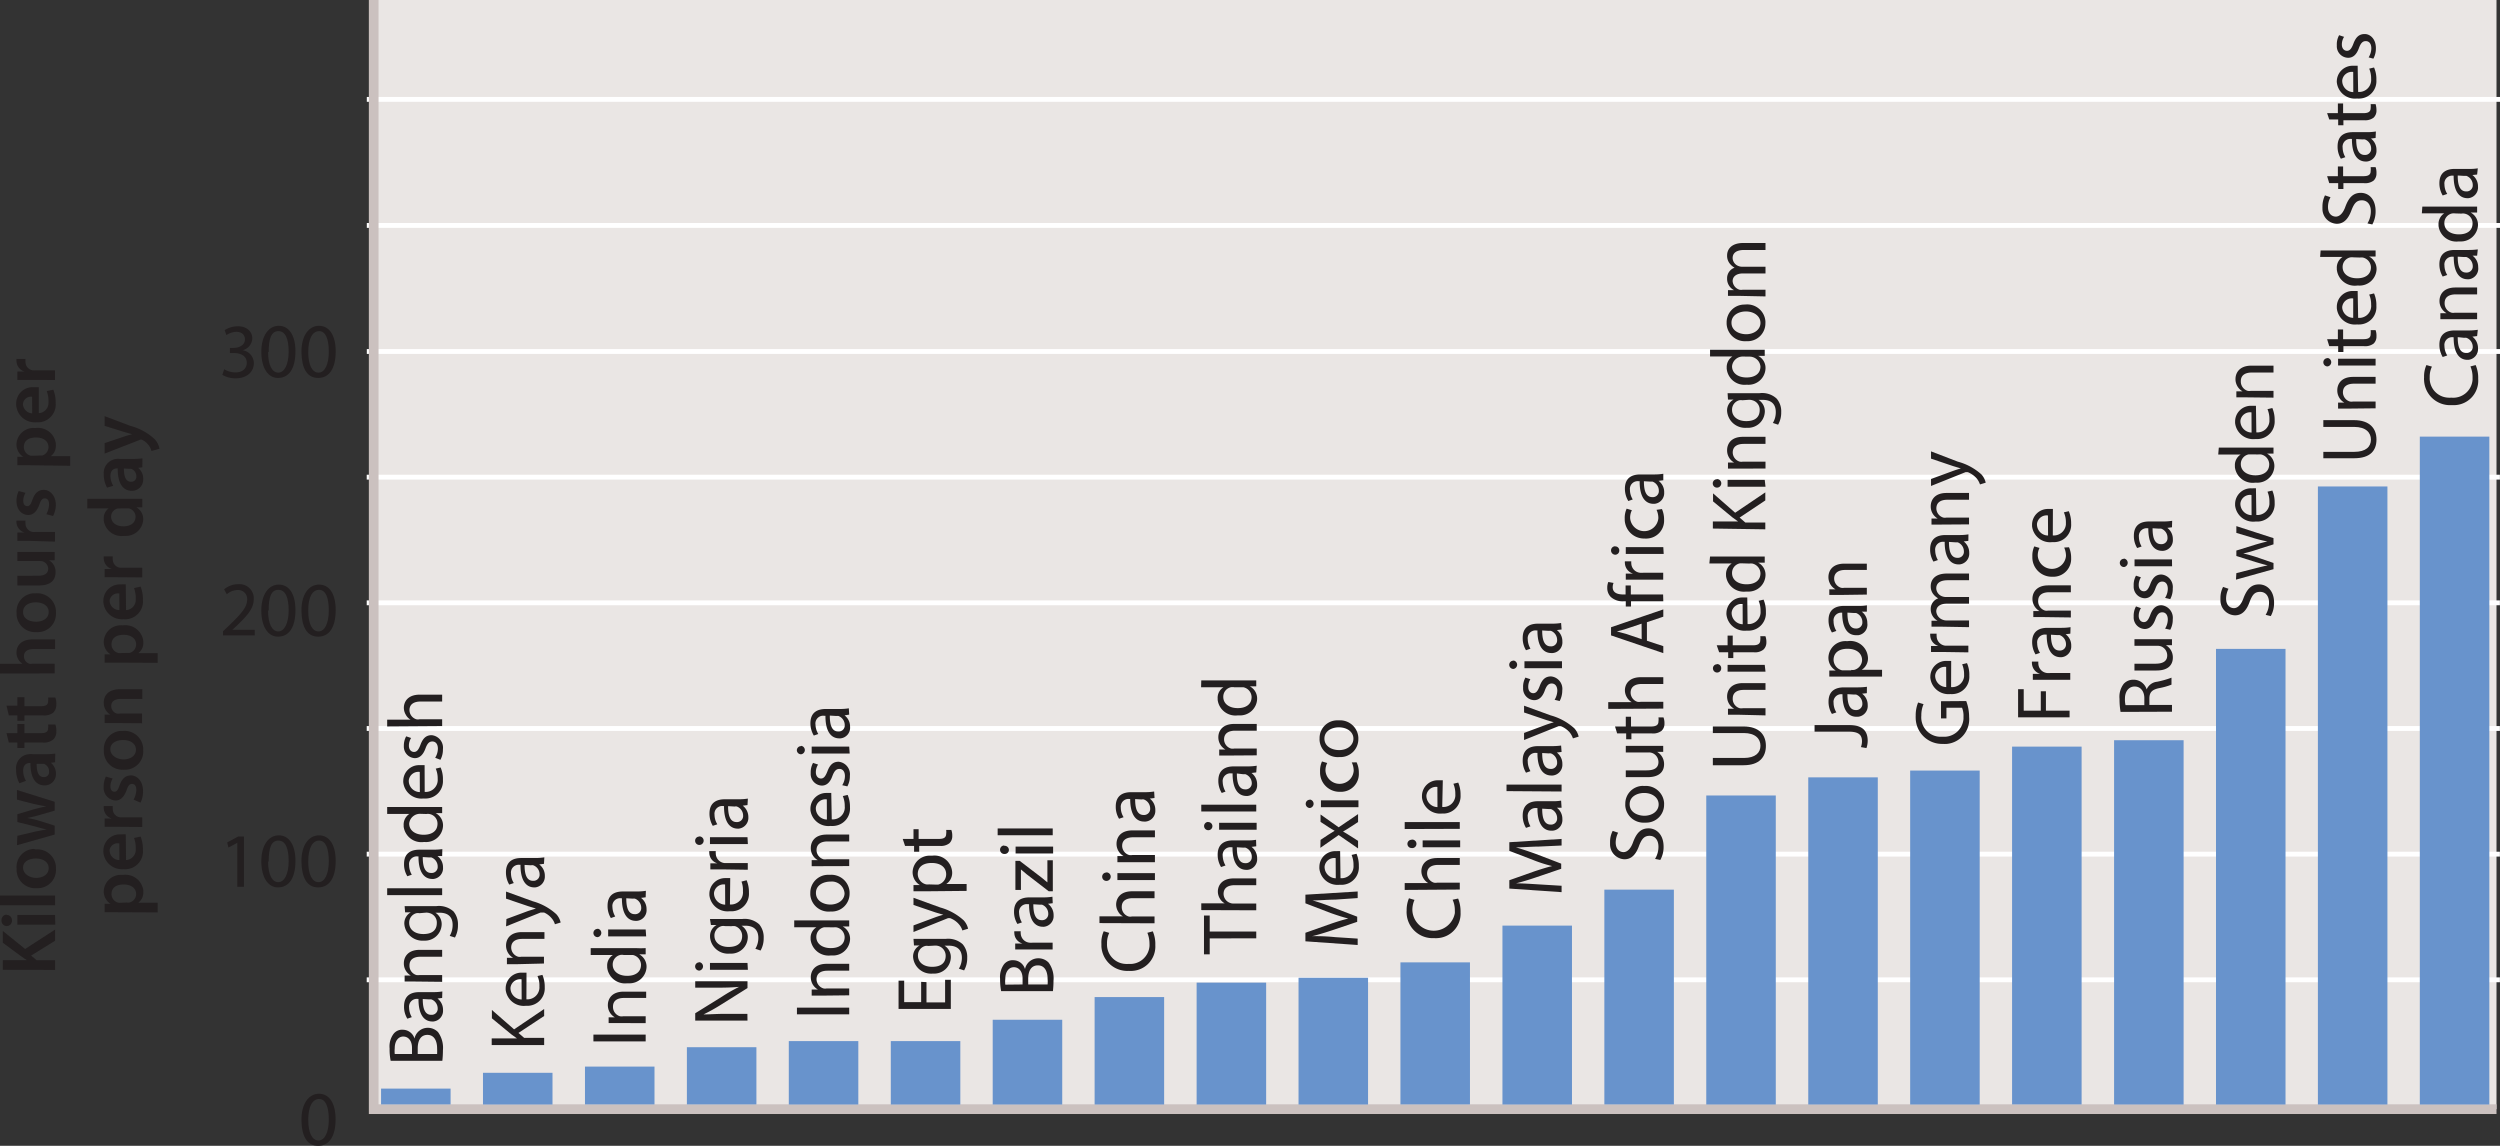 <svg id="Layer_1" data-name="Layer 1" xmlns="http://www.w3.org/2000/svg" viewBox="0 0 257.83 118.17"><rect x="0" y="0" width="257.83" height="118.17" fill="#333333" stroke="none"/><defs><style>.cls-1{fill:#eae6e4;}.cls-2,.cls-3{fill:none;}.cls-2{stroke:#fff;stroke-width:0.5px;}.cls-3{stroke:#cbc1bf;}.cls-4{fill:#6893cc;}.cls-5{fill:#231f20;}</style></defs><title>Practice_Exercise_5</title><g id="Layer_1-2" data-name="Layer 1"><polygon class="cls-1" points="257.47 114.39 38.32 114.39 38.42 0 257.47 0 257.47 114.39"/><line class="cls-2" x1="37.82" y1="101.05" x2="257.82" y2="101.05"/><line class="cls-2" x1="37.82" y1="88.09" x2="257.82" y2="88.09"/><line class="cls-2" x1="37.82" y1="75.13" x2="257.82" y2="75.13"/><line class="cls-2" x1="37.82" y1="49.21" x2="257.82" y2="49.21"/><line class="cls-2" x1="37.82" y1="62.17" x2="257.82" y2="62.17"/><line class="cls-2" x1="37.83" y1="36.25" x2="257.83" y2="36.25"/><line class="cls-2" x1="37.83" y1="10.25" x2="257.83" y2="10.25"/><line class="cls-2" x1="37.83" y1="23.25" x2="257.83" y2="23.25"/><polyline class="cls-3" points="257.47 114.39 38.54 114.39 38.54 0"/><rect class="cls-4" x="39.3" y="112.27" width="7.17" height="1.63"/><rect class="cls-4" x="49.81" y="110.64" width="7.17" height="3.27"/><rect class="cls-4" x="60.33" y="110" width="7.17" height="3.9"/><rect class="cls-4" x="70.84" y="108" width="7.17" height="5.9"/><rect class="cls-4" x="81.35" y="107.37" width="7.17" height="6.54"/><rect class="cls-4" x="91.87" y="107.37" width="7.17" height="6.54"/><rect class="cls-4" x="102.38" y="105.17" width="7.17" height="8.74"/><rect class="cls-4" x="112.89" y="102.83" width="7.17" height="11.08"/><rect class="cls-4" x="123.41" y="101.34" width="7.17" height="12.57"/><rect class="cls-4" x="133.92" y="100.84" width="7.17" height="13.07"/><rect class="cls-4" x="144.43" y="99.25" width="7.17" height="14.65"/><rect class="cls-4" x="154.95" y="95.46" width="7.17" height="18.45"/><rect class="cls-4" x="165.46" y="91.75" width="7.17" height="22.15"/><rect class="cls-4" x="175.97" y="82.04" width="7.17" height="31.87"/><rect class="cls-4" x="186.49" y="80.17" width="7.17" height="33.74"/><rect class="cls-4" x="197" y="79.47" width="7.17" height="34.44"/><rect class="cls-4" x="207.51" y="77" width="7.17" height="36.9"/><rect class="cls-4" x="218.03" y="76.34" width="7.17" height="37.57"/><rect class="cls-4" x="228.54" y="66.92" width="7.17" height="46.99"/><rect class="cls-4" x="239.05" y="50.17" width="7.17" height="63.74"/><rect class="cls-4" x="249.56" y="45.03" width="7.17" height="68.88"/><path class="cls-5" d="M.29,104.24v-1H2.77c-.2-.12-.39-.25-.58-.39l-1.9-1.4v-1.22l2.3,1.86,3.09-2v1.15l-2.47,1.53.57.48h1.9v1Z" transform="translate(0 -4.22)"/><path class="cls-5" d="M.7,98.58a.53.53,0,0,1,.53.53v0a.54.54,0,1,1-1.07.15.38.38,0,0,1,0-.15.53.53,0,0,1,.5-.56Zm5,1H1.79v-1H5.68Z" transform="translate(0 -4.22)"/><path class="cls-5" d="M0,97.58v-1H5.68v1Z" transform="translate(0 -4.22)"/><path class="cls-5" d="M3.7,91.82A1.93,1.93,0,0,1,5.77,93.6v.22a1.88,1.88,0,0,1-1.8,2,1.34,1.34,0,0,1-.2,0A1.92,1.92,0,0,1,1.71,94v-.23a1.86,1.86,0,0,1,1.78-2Zm0,2.94c.75,0,1.32-.37,1.32-1s-.56-1-1.34-1c-.61,0-1.3.27-1.3.94s.71,1.06,1.36,1.06Z" transform="translate(0 -4.22)"/><path class="cls-5" d="M1.79,90.42,3.55,90c.42-.08.84-.17,1.27-.24h0c-.43-.08-.86-.21-1.26-.32L1.79,89v-.81l1.68-.5c.46-.12.88-.23,1.31-.31h0c-.43-.06-.85-.15-1.31-.25l-1.72-.44v-1l3.89,1.22v.91l-1.58.46c-.41.12-.83.22-1.25.3h0a10.78,10.78,0,0,1,1.25.29l1.58.5v.92L1.75,91.39Z" transform="translate(0 -4.22)"/><path class="cls-5" d="M5.68,82.83l-.43.06h0A1.45,1.45,0,0,1,5.77,84a1.16,1.16,0,0,1-1.1,1.22H4.61c-1,0-1.48-.87-1.47-2.31H3.07c-.25,0-.68.11-.68.79a2.05,2.05,0,0,0,.29,1.05L2,85a2.88,2.88,0,0,1-.34-1.41A1.44,1.44,0,0,1,3,82a1.09,1.09,0,0,1,.36,0h1.4a7.42,7.42,0,0,0,.94-.06ZM3.78,83c0,.69.13,1.36.72,1.36a.51.51,0,0,0,.56-.45v-.11A.81.81,0,0,0,4.53,83H4.31Z" transform="translate(0 -4.22)"/><path class="cls-5" d="M.67,79.83H1.79v-.94h.73v.94H4.24c.47,0,.72-.13.72-.5a1.27,1.27,0,0,0,0-.39h.75a1.91,1.91,0,0,1,.1.71,1.1,1.1,0,0,1-.32.84,1.52,1.52,0,0,1-1.09.31H2.52v.56H1.79V80.8H.91Z" transform="translate(0 -4.22)"/><path class="cls-5" d="M.67,77H1.79v-.88h.73v.93H4.24c.47,0,.72-.13.72-.5a1.27,1.27,0,0,0,0-.39h.75a1.91,1.91,0,0,1,.1.71,1.16,1.16,0,0,1-.32.85A1.57,1.57,0,0,1,4.4,78H2.52v.56H1.79V78H.91Z" transform="translate(0 -4.22)"/><path class="cls-5" d="M0,73.68v-1H2.32a1.39,1.39,0,0,1-.62-1.16c0-.67.44-1.36,1.69-1.36H5.68v1H3.47c-.57,0-1,.21-1,.75a.8.8,0,0,0,.55.76.71.71,0,0,0,.29,0H5.64v1Z" transform="translate(0 -4.22)"/><path class="cls-5" d="M3.7,65.41a1.93,1.93,0,0,1,2.07,1.78v.22a1.88,1.88,0,0,1-1.75,2,1,1,0,0,1-.25,0,1.92,1.92,0,0,1-2.06-1.77v-.23a1.87,1.87,0,0,1,1.71-2Zm0,2.93c.75,0,1.32-.37,1.32-1s-.56-1-1.34-1c-.61,0-1.3.27-1.3,1s.71,1,1.36,1Z" transform="translate(0 -4.22)"/><path class="cls-5" d="M4.47,61.14H5.64V62H5.05a1.37,1.37,0,0,1,.68,1.24C5.73,64,5.3,64.6,4,64.6H1.79v-1H3.91c.64,0,1.06-.21,1.06-.73a.82.82,0,0,0-.5-.73.8.8,0,0,0-.3-.06H1.79v-.94Z" transform="translate(0 -4.22)"/><path class="cls-5" d="M3,60H1.79v-.86h.74a1.16,1.16,0,0,1-.83-1,.89.89,0,0,1,0-.23h.93a1.41,1.41,0,0,0,0,.29.87.87,0,0,0,.74.88,1.5,1.5,0,0,0,.3,0h2v1Z" transform="translate(0 -4.22)"/><path class="cls-5" d="M4.78,57.25a2.34,2.34,0,0,0,.28-1c0-.44-.18-.63-.44-.63s-.4.16-.56.64c-.27.76-.68,1.08-1.14,1.07-.69,0-1.22-.56-1.22-1.47a2.29,2.29,0,0,1,.23-1l.7.19a1.62,1.62,0,0,0-.23.83c0,.35.17.54.41.54s.37-.18.54-.68c.26-.7.62-1,1.19-1s1.22.55,1.22,1.58a2.59,2.59,0,0,1-.29,1.12Z" transform="translate(0 -4.22)"/><path class="cls-5" d="M3.08,52.2H1.79v-.87h.6A1.52,1.52,0,0,1,1.7,50a1.76,1.76,0,0,1,1.89-1.64H3.7A1.85,1.85,0,0,1,5.76,50c0,.05,0,.11,0,.16a1.29,1.29,0,0,1-.52,1.1h2v1Zm1-1h.27A.91.91,0,0,0,5,50.34c0-.63-.52-1-1.29-1s-1.25.33-1.25,1a.91.91,0,0,0,.73.88h.25Z" transform="translate(0 -4.22)"/><path class="cls-5" d="M4,46.83a1.06,1.06,0,0,0,1-1.11s0-.06,0-.09a2.85,2.85,0,0,0-.18-1.08l.68-.14a3.52,3.52,0,0,1,.24,1.36,1.84,1.84,0,0,1-1.66,2H3.75A1.92,1.92,0,0,1,1.67,46a.86.86,0,0,1,0-.16,1.69,1.69,0,0,1,1.69-1.69H4Zm-.69-1.69a.83.83,0,0,0-.94.7.41.41,0,0,0,0,.11,1,1,0,0,0,.95.9Z" transform="translate(0 -4.22)"/><path class="cls-5" d="M3,43.4H1.79v-.86h.74a1.17,1.17,0,0,1-.83-1.06,1,1,0,0,1,0-.24h.93a1.41,1.41,0,0,0,0,.29.87.87,0,0,0,.74.88,1.5,1.5,0,0,0,.3,0h2v1Z" transform="translate(0 -4.22)"/><path class="cls-5" d="M12.08,98.3H10.79v-.87h.6a1.52,1.52,0,0,1-.69-1.33,1.76,1.76,0,0,1,1.88-1.65h.12a1.86,1.86,0,0,1,2.08,1.59c0,.06,0,.12,0,.18a1.29,1.29,0,0,1-.52,1.1h2v1Zm1-1a1.22,1.22,0,0,0,.27,0,.91.91,0,0,0,.69-.86c0-.63-.52-1-1.29-1s-1.25.33-1.25,1a.91.91,0,0,0,.73.88,1,1,0,0,0,.25,0Z" transform="translate(0 -4.22)"/><path class="cls-5" d="M13,92.92a1.06,1.06,0,0,0,1-1.11s0-.06,0-.09a2.85,2.85,0,0,0-.18-1.08l.68-.14a3.52,3.52,0,0,1,.24,1.36,1.84,1.84,0,0,1-1.66,2,1.93,1.93,0,0,1-.34,0,1.92,1.92,0,0,1-2.08-1.74.86.86,0,0,1,0-.16,1.69,1.69,0,0,1,1.69-1.69h.2a2.94,2.94,0,0,1,.42,0Zm-.69-1.71a.83.83,0,0,0-1,.64,1,1,0,0,0,0,.17,1,1,0,0,0,1,.9Z" transform="translate(0 -4.22)"/><path class="cls-5" d="M12,89.49H10.79v-.85h.74a1.17,1.17,0,0,1-.83-1.06.89.89,0,0,1,0-.23h.93a1.31,1.31,0,0,0,0,.28.86.86,0,0,0,.74.88h2.3v1Z" transform="translate(0 -4.22)"/><path class="cls-5" d="M13.78,86.69a2.34,2.34,0,0,0,.28-1c0-.43-.18-.62-.44-.62s-.4.16-.56.63c-.27.76-.68,1.08-1.14,1.08a1.3,1.3,0,0,1-1.23-1.37s0-.07,0-.1a2.29,2.29,0,0,1,.23-1l.7.2a1.59,1.59,0,0,0-.23.82c0,.35.17.54.41.54s.37-.18.54-.68c.26-.7.62-1,1.19-1s1.22.56,1.22,1.59A2.55,2.55,0,0,1,14.49,87Z" transform="translate(0 -4.22)"/><path class="cls-5" d="M12.7,79.6a1.93,1.93,0,0,1,2.07,1.78v.22a1.88,1.88,0,0,1-1.75,2,1,1,0,0,1-.25,0,1.92,1.92,0,0,1-2.06-1.77V81.6a1.87,1.87,0,0,1,1.73-2Zm0,2.94c.75,0,1.32-.37,1.32-1s-.56-1-1.34-1c-.61,0-1.3.27-1.3.94s.71,1.06,1.36,1.06Z" transform="translate(0 -4.22)"/><path class="cls-5" d="M12,78.79H10.79v-.87h.58a1.42,1.42,0,0,1-.67-1.24c0-.68.44-1.38,1.67-1.38h2.31v1H12.47c-.56,0-1,.21-1,.74a.81.81,0,0,0,.57.77.86.86,0,0,0,.32,0h2.29v1Z" transform="translate(0 -4.22)"/><path class="cls-5" d="M12.08,72.56H10.79V71.7h.6a1.52,1.52,0,0,1-.69-1.34,1.76,1.76,0,0,1,1.88-1.65h.12a1.87,1.87,0,0,1,2.08,1.61c0,.06,0,.11,0,.17a1.28,1.28,0,0,1-.52,1.09h2v1Zm1-1h.27a.91.91,0,0,0,.69-.87c0-.62-.52-1-1.29-1s-1.25.34-1.25,1a.92.92,0,0,0,.73.88,1,1,0,0,0,.25,0Z" transform="translate(0 -4.22)"/><path class="cls-5" d="M13,67.14a1.05,1.05,0,0,0,1-1.09s0-.07,0-.1a2.85,2.85,0,0,0-.18-1.08l.68-.15a3.52,3.52,0,0,1,.24,1.36,1.84,1.84,0,0,1-1.66,2,1.93,1.93,0,0,1-.34,0,1.92,1.92,0,0,1-2.08-1.76.66.66,0,0,1,0-.14,1.69,1.69,0,0,1,1.69-1.69h.2a2.94,2.94,0,0,1,.42,0Zm-.69-1.71a.86.86,0,0,0-1,.69s0,.08,0,.12a1,1,0,0,0,1,.9Z" transform="translate(0 -4.22)"/><path class="cls-5" d="M12,63.75H10.79V62.9h.74a1.16,1.16,0,0,1-.83-1.07.89.89,0,0,1,0-.23h.93a1.41,1.41,0,0,0,0,.29.87.87,0,0,0,.74.88h2.3v1Z" transform="translate(0 -4.22)"/><path class="cls-5" d="M9,55.66h5.68v.88h-.62a1.4,1.4,0,0,1,.71,1.27,1.79,1.79,0,0,1-1.89,1.68h-.11a1.85,1.85,0,0,1-2.07-1.6c0-.05,0-.1,0-.15a1.23,1.23,0,0,1,.51-1.09H9Zm3.41,1h-.26a.86.86,0,0,0-.69.84c0,.64.56,1,1.28,1s1.24-.35,1.24-1a.89.89,0,0,0-.7-.85h-.87Z" transform="translate(0 -4.22)"/><path class="cls-5" d="M14.68,52.41l-.43.06h0a1.45,1.45,0,0,1,.52,1.15,1.16,1.16,0,0,1-1.1,1.22h-.06c-1,0-1.48-.87-1.47-2.31h-.07c-.25,0-.68.11-.68.79a2.05,2.05,0,0,0,.29,1l-.64.19a2.84,2.84,0,0,1-.34-1.4A1.46,1.46,0,0,1,12,51.55a1,1,0,0,1,.35,0h1.4a7.42,7.42,0,0,0,.94-.06Zm-1.9.13c0,.69.13,1.36.72,1.36a.51.51,0,0,0,.56-.45v-.11a.81.81,0,0,0-.53-.77h-.22Z" transform="translate(0 -4.22)"/><path class="cls-5" d="M10.79,49.92l2.08-.7c.24-.08.54-.16.76-.22h0l-.76-.21-2.08-.65v-1l2.65,1a5.89,5.89,0,0,1,2.5,1.36,2,2,0,0,1,.51,1l-.83.23a1.56,1.56,0,0,0-.28-.58,1.83,1.83,0,0,0-.61-.53.4.4,0,0,0-.18-.07.42.42,0,0,0-.19.06L10.79,51Z" transform="translate(0 -4.22)"/><path class="cls-5" d="M23,69.75v-.43l.56-.53c1.32-1.27,1.92-1.94,1.93-2.72a.93.93,0,0,0-.85-1h-.15a1.77,1.77,0,0,0-1.1.44L23.11,65a2.25,2.25,0,0,1,1.47-.53,1.47,1.47,0,0,1,1.59,1.32V66c0,1-.69,1.73-1.79,2.79l-.41.38h2.3v.58Z" transform="translate(0 -4.22)"/><path class="cls-5" d="M30.47,67.14c0,1.77-.65,2.74-1.81,2.74-1,0-1.7-1-1.71-2.67s.75-2.7,1.8-2.7S30.47,65.44,30.47,67.14Zm-2.82.08c0,1.35.42,2.12,1.05,2.12s1.07-.84,1.07-2.17-.33-2.12-1.06-2.12-1,.71-1,2.09Z" transform="translate(0 -4.22)"/><path class="cls-5" d="M34.62,67.14c0,1.77-.66,2.74-1.81,2.74s-1.7-1-1.72-2.67.75-2.7,1.81-2.7S34.62,65.44,34.62,67.14Zm-2.83.08c0,1.35.42,2.12,1.06,2.12s1.06-.84,1.06-2.17-.33-2.12-1-2.12-1.12.71-1.12,2.09Z" transform="translate(0 -4.22)"/><path class="cls-5" d="M23.12,42.3a2.32,2.32,0,0,0,1.15.33c.91,0,1.19-.58,1.18-1,0-.73-.67-1-1.34-1h-.4V40.1h.4c.51,0,1.15-.26,1.15-.88,0-.41-.26-.78-.91-.78a2,2,0,0,0-1,.34l-.18-.51a2.51,2.51,0,0,1,1.36-.4c1,0,1.49.61,1.49,1.24a1.31,1.31,0,0,1-1,1.23h0a1.36,1.36,0,0,1,1.16,1.34c0,.83-.65,1.56-1.9,1.56a2.68,2.68,0,0,1-1.35-.36Z" transform="translate(0 -4.22)"/><path class="cls-5" d="M30.47,40.45c0,1.77-.65,2.75-1.81,2.75-1,0-1.7-1-1.71-2.67s.75-2.71,1.8-2.71S30.47,38.8,30.47,40.45Zm-2.82.08c0,1.36.42,2.12,1.05,2.12s1.07-.84,1.07-2.16-.33-2.12-1.06-2.12-1,.77-1,2.16Z" transform="translate(0 -4.22)"/><path class="cls-5" d="M34.62,40.45c0,1.77-.66,2.75-1.81,2.75s-1.7-1-1.72-2.67.75-2.71,1.81-2.71S34.62,38.8,34.62,40.45Zm-2.83.08c0,1.36.42,2.12,1.06,2.12s1.06-.84,1.06-2.16-.33-2.12-1-2.12S31.79,39.14,31.79,40.53Z" transform="translate(0 -4.22)"/><path class="cls-5" d="M24.47,91.14h0l-.91.49-.13-.53,1.13-.61h.6v5.19h-.69Z" transform="translate(0 -4.22)"/><path class="cls-5" d="M30.47,93c0,1.77-.65,2.74-1.81,2.74-1,0-1.7-1-1.71-2.67s.75-2.7,1.8-2.7S30.47,91.34,30.47,93Zm-2.82.08c0,1.35.42,2.12,1.05,2.12s1.07-.84,1.07-2.17-.33-2.12-1.06-2.12-1,.75-1,2.17Z" transform="translate(0 -4.22)"/><path class="cls-5" d="M34.62,93c0,1.77-.66,2.74-1.81,2.74s-1.7-1-1.72-2.67.75-2.7,1.81-2.7S34.62,91.34,34.62,93Zm-2.83.08c0,1.35.42,2.12,1.06,2.12s1.06-.84,1.06-2.17-.33-2.12-1-2.12-1.12.75-1.12,2.17Z" transform="translate(0 -4.22)"/><path class="cls-5" d="M34.61,119.65c0,1.76-.65,2.74-1.8,2.74s-1.71-1-1.72-2.67.75-2.7,1.81-2.7S34.61,118,34.61,119.65Zm-2.82.07c0,1.36.42,2.12,1.06,2.12s1.06-.84,1.06-2.16-.33-2.12-1-2.12S31.79,118.31,31.79,119.72Z" transform="translate(0 -4.22)"/><path class="cls-5" d="M77.09,109.48H71.7v-.76L74.47,107a16.81,16.81,0,0,1,1.75-1h0c-.72.06-1.38.08-2.22.08H71.7v-.66h5.39v.7l-2.74,1.72a17.55,17.55,0,0,1-1.8,1h0c.68,0,1.33-.06,2.23-.06h2.3Z" transform="translate(0 -4.22)"/><path class="cls-5" d="M72.13,103.45a.44.44,0,0,1,.37.5.45.45,0,0,1-.37.37.43.43,0,0,1-.44-.42v0a.42.42,0,0,1,.41-.43Zm5,.79H73.22v-.71h3.87Z" transform="translate(0 -4.22)"/><path class="cls-5" d="M73.22,99h3.31a2.24,2.24,0,0,1,1.77.55,2.07,2.07,0,0,1,.46,1.41,2.52,2.52,0,0,1-.32,1.29l-.54-.18a2.14,2.14,0,0,0,.31-1.13c0-.72-.38-1.25-1.35-1.25h-.39a1.38,1.38,0,0,1,.65,1.23,1.72,1.72,0,0,1-1.79,1.65h-.1a1.86,1.86,0,0,1-2-1.69v-.05a1.29,1.29,0,0,1,.67-1.21h-.58Zm1.53.73a.86.86,0,0,0-.32,0,1,1,0,0,0-.75,1c0,.67.57,1.15,1.46,1.15s1.4-.38,1.4-1.14a1.05,1.05,0,0,0-.72-1,1.21,1.21,0,0,0-.38,0Z" transform="translate(0 -4.22)"/><path class="cls-5" d="M75.28,97.5a1.24,1.24,0,0,0,1.34-1.13.89.89,0,0,0,0-.23,2.44,2.44,0,0,0-.15-1L77,95a3.18,3.18,0,0,1,.24,1.29,1.8,1.8,0,0,1-1.69,1.91h-.31a1.88,1.88,0,0,1-2.08-1.66s0-.1,0-.15a1.63,1.63,0,0,1,1.65-1.61h.5Zm-.5-2.06a1,1,0,0,0-1.14.84.86.86,0,0,0,0,.16,1.18,1.18,0,0,0,1.15,1.08Z" transform="translate(0 -4.22)"/><path class="cls-5" d="M74.47,93.88H73.26v-.62H74a1.15,1.15,0,0,1-.85-1.07.67.67,0,0,1,0-.2h.67a1,1,0,0,0,0,.24,1,1,0,0,0,.91,1h2.39v.69Z" transform="translate(0 -4.22)"/><path class="cls-5" d="M72.13,90.48a.44.44,0,0,1,0,.88.43.43,0,0,1-.44-.42v0a.42.42,0,0,1,.4-.44Zm5,.79H73.22v-.71h3.87Z" transform="translate(0 -4.22)"/><path class="cls-5" d="M77.09,87.25l-.49.06h0a1.48,1.48,0,0,1,.58,1.19,1.12,1.12,0,0,1-1,1.18h-.08c-.93,0-1.44-.83-1.43-2.33h-.08a.8.8,0,0,0-.9.69.61.61,0,0,0,0,.19,1.88,1.88,0,0,0,.29,1l-.47.16a2.44,2.44,0,0,1-.34-1.27c0-1.18.81-1.47,1.58-1.47h1.45a5.82,5.82,0,0,0,.93-.07Zm-2,.11c0,.76.12,1.64.87,1.64a.63.63,0,0,0,.68-.58v-.09A1,1,0,0,0,76,87.4a.45.45,0,0,0-.23,0Z" transform="translate(0 -4.22)"/><path class="cls-5" d="M61.2,110.92h5.39v.7H61.2Z" transform="translate(0 -4.22)"/><path class="cls-5" d="M63.77,109.73h-1v-.59h.64a1.43,1.43,0,0,1-.72-1.28c0-.53.32-1.37,1.64-1.37h2.31v.65H64.36c-.62,0-1.14.23-1.14.89a1,1,0,0,0,.72,1,.91.91,0,0,0,.33,0h2.32v.71Z" transform="translate(0 -4.22)"/><path class="cls-5" d="M60.92,102h4.67a8.34,8.34,0,0,0,1,0v.64h-.67a1.45,1.45,0,0,1,.76,1.32,1.76,1.76,0,0,1-1.86,1.67h-.14A1.85,1.85,0,0,1,62.62,104s0-.09,0-.13a1.28,1.28,0,0,1,.59-1.16H60.92Zm3.38.7a1.5,1.5,0,0,0-.3,0,1,1,0,0,0-.81,1c0,.73.64,1.16,1.49,1.16s1.43-.39,1.43-1.15a1.06,1.06,0,0,0-.84-1h-1Z" transform="translate(0 -4.22)"/><path class="cls-5" d="M61.64,100a.44.44,0,0,1,.37.5.45.45,0,0,1-.37.37.43.43,0,0,1-.44-.42v0a.42.42,0,0,1,.41-.43Zm5,.79H62.72v-.71h3.87Z" transform="translate(0 -4.22)"/><path class="cls-5" d="M66.59,96.76l-.48.06h0A1.44,1.44,0,0,1,66.68,98a1.1,1.1,0,0,1-1,1.19h-.1c-.94,0-1.45-.83-1.44-2.33h-.08a.8.8,0,0,0-.9.69.61.61,0,0,0,0,.19,2.07,2.07,0,0,0,.29,1L63,98.9a2.35,2.35,0,0,1-.34-1.27c0-1.19.8-1.47,1.58-1.47h1.45a5.62,5.62,0,0,0,.92-.07Zm-2,.1c0,.77.12,1.64.87,1.64a.62.62,0,0,0,.67-.57v-.09a1,1,0,0,0-.65-.94.81.81,0,0,0-.22,0Z" transform="translate(0 -4.22)"/><path class="cls-5" d="M50.71,112v-.69h2.6c-.21-.14-.4-.28-.58-.42l-2-1.65v-.86l2.29,2,3.1-2.1V109l-2.65,1.75.59.51h2.06V112Z" transform="translate(0 -4.22)"/><path class="cls-5" d="M54.29,107.28a1.24,1.24,0,0,0,1.34-1.13,1.34,1.34,0,0,0,0-.2,2.32,2.32,0,0,0-.2-1.07l.51-.12a3.18,3.18,0,0,1,.24,1.29,1.8,1.8,0,0,1-1.69,1.9h-.26a1.88,1.88,0,0,1-2.08-1.66c0-.05,0-.1,0-.15a1.63,1.63,0,0,1,1.65-1.61h.5Zm-.5-2.06a1,1,0,0,0-1.14.84.86.86,0,0,0,0,.16,1.18,1.18,0,0,0,1.15,1.08Z" transform="translate(0 -4.22)"/><path class="cls-5" d="M53.28,103.66h-1V103h.64a1.44,1.44,0,0,1-.73-1.28c0-.54.32-1.37,1.65-1.37h2.31v.7H53.87c-.63,0-1.15.24-1.15.9a1,1,0,0,0,.72.94.91.91,0,0,0,.33,0H56.1v.7Z" transform="translate(0 -4.22)"/><path class="cls-5" d="M52.23,99l2.24-.83.8-.25h0l-.81-.25-2.27-.77v-.73l2.76,1a5.94,5.94,0,0,1,2.42,1.33,1.88,1.88,0,0,1,.45.86l-.59.18a1.64,1.64,0,0,0-.34-.62,2.15,2.15,0,0,0-.78-.59h-.36l-3.56,1.43Z" transform="translate(0 -4.22)"/><path class="cls-5" d="M56.1,93.31l-.49.06h0a1.45,1.45,0,0,1,.58,1.19,1.12,1.12,0,0,1-1,1.18h-.08c-.93,0-1.44-.83-1.43-2.33h-.09a.8.8,0,0,0-.89.7.54.54,0,0,0,0,.18,1.88,1.88,0,0,0,.29,1l-.47.16a2.44,2.44,0,0,1-.34-1.27c0-1.19.81-1.47,1.58-1.47h1.45a5.82,5.82,0,0,0,.93-.07Zm-2,.11c0,.76.12,1.64.87,1.64a.63.63,0,0,0,.68-.58v-.09a1,1,0,0,0-.65-.93.45.45,0,0,0-.23,0Z" transform="translate(0 -4.22)"/><path class="cls-5" d="M40.29,113.62a6,6,0,0,1-.11-1.27,2.17,2.17,0,0,1,.39-1.48,1.11,1.11,0,0,1,1-.45,1.27,1.27,0,0,1,1.18.91h0a1.39,1.39,0,0,1,1.35-1.11,1.46,1.46,0,0,1,1.08.45,2.77,2.77,0,0,1,.5,1.87,9.77,9.77,0,0,1-.06,1.08Zm2.2-.7v-.63c0-.74-.38-1.17-.9-1.17s-.88.48-.88,1.19a3.11,3.11,0,0,0,0,.61Zm2.59,0a5.61,5.61,0,0,0,0-.58c0-.72-.27-1.39-1-1.39s-1,.64-1,1.4v.57Z" transform="translate(0 -4.22)"/><path class="cls-5" d="M45.6,107.14l-.48.06h0a1.46,1.46,0,0,1,.57,1.19,1.11,1.11,0,0,1-1,1.18h-.09c-.94,0-1.45-.83-1.44-2.33h-.08a.8.8,0,0,0-.89.7.54.54,0,0,0,0,.18,2,2,0,0,0,.28,1l-.46.16a2.35,2.35,0,0,1-.34-1.27c0-1.19.8-1.47,1.58-1.47h1.45a5.62,5.62,0,0,0,.92-.07Zm-2,.11c0,.76.12,1.63.87,1.63a.62.62,0,0,0,.67-.57v-.09a1,1,0,0,0-.65-.93.81.81,0,0,0-.22,0Z" transform="translate(0 -4.22)"/><path class="cls-5" d="M42.78,105.45H41.73v-.62h.64a1.43,1.43,0,0,1-.72-1.28c0-.53.32-1.37,1.64-1.37H45.6v.71H43.37c-.62,0-1.14.23-1.14.89a1,1,0,0,0,.72,1,1.26,1.26,0,0,0,.33,0H45.6v.7Z" transform="translate(0 -4.22)"/><path class="cls-5" d="M41.73,97.67H45a2.24,2.24,0,0,1,1.77.55,2.07,2.07,0,0,1,.46,1.41,2.58,2.58,0,0,1-.31,1.28l-.54-.17a2.19,2.19,0,0,0,.3-1.14c0-.72-.37-1.25-1.35-1.25h-.43a1.38,1.38,0,0,1,.65,1.23,1.73,1.73,0,0,1-1.82,1.65H43.7a1.87,1.87,0,0,1-2-1.71v0a1.29,1.29,0,0,1,.67-1.21h-.59Zm1.53.73a.86.86,0,0,0-.32,0,1,1,0,0,0-.74,1c0,.67.56,1.15,1.46,1.15s1.39-.39,1.39-1.15a1,1,0,0,0-.72-1,1.15,1.15,0,0,0-.37-.06Z" transform="translate(0 -4.22)"/><path class="cls-5" d="M39.93,96.54v-.71H45.6v.71Z" transform="translate(0 -4.22)"/><path class="cls-5" d="M45.6,92.51h-.48a1.44,1.44,0,0,1,.57,1.18,1.11,1.11,0,0,1-1,1.18h-.09c-.94,0-1.45-.83-1.44-2.32h-.08a.79.79,0,0,0-.89.68.67.67,0,0,0,0,.2,2,2,0,0,0,.28,1l-.46.16a2.35,2.35,0,0,1-.34-1.27c0-1.18.8-1.47,1.58-1.47h1.45a7,7,0,0,0,.92-.06Zm-2,.1c0,.77.12,1.64.87,1.64a.62.62,0,0,0,.67-.57v-.1a1,1,0,0,0-.65-.93.81.81,0,0,0-.22,0Z" transform="translate(0 -4.22)"/><path class="cls-5" d="M39.93,87.45H45.6v.63h-.67a1.43,1.43,0,0,1,.76,1.32,1.75,1.75,0,0,1-1.85,1.66h-.15a1.84,1.84,0,0,1-2.06-1.59s0-.09,0-.14a1.31,1.31,0,0,1,.59-1.17H39.93Zm3.38.7a1.12,1.12,0,0,0-1.11,1c0,.73.64,1.16,1.49,1.16s1.43-.38,1.43-1.14a1,1,0,0,0-.84-1,.76.76,0,0,0-.3,0Z" transform="translate(0 -4.22)"/><path class="cls-5" d="M43.8,85.89a1.24,1.24,0,0,0,1.34-1.13,1.34,1.34,0,0,0,0-.2,2.61,2.61,0,0,0-.2-1.07l.5-.12a3,3,0,0,1,.24,1.29A1.79,1.79,0,0,1,44,86.57a1.9,1.9,0,0,1-.34,0,1.88,1.88,0,0,1-2.07-1.67.66.66,0,0,1,0-.14,1.63,1.63,0,0,1,1.63-1.63l.24,0h.33Zm-.51-2.06a1,1,0,0,0-1.13.85.76.76,0,0,0,0,.15,1.16,1.16,0,0,0,1.14,1.08Z" transform="translate(0 -4.22)"/><path class="cls-5" d="M44.88,82.37a1.81,1.81,0,0,0,.28-.93c0-.51-.25-.75-.57-.75s-.52.2-.71.72c-.25.69-.63,1-1.1,1a1.19,1.19,0,0,1-1.13-1.25v0a2,2,0,0,1,.24-1l.51.17a1.48,1.48,0,0,0-.23.79c0,.42.24.65.53.65s.47-.23.66-.73c.25-.68.59-1,1.16-1a1.3,1.3,0,0,1,1.16,1.45,2.19,2.19,0,0,1-.26,1.09Z" transform="translate(0 -4.22)"/><path class="cls-5" d="M39.93,79.14v-.7h2.41a1.27,1.27,0,0,1-.49-.51,1.42,1.42,0,0,1-.2-.72c0-.52.32-1.35,1.65-1.35h2.3v.71H43.38c-.62,0-1.15.23-1.15.89a1,1,0,0,0,.7.94.78.78,0,0,0,.34,0H45.6v.7Z" transform="translate(0 -4.22)"/><path class="cls-5" d="M82.19,108.14h5.39v.69H82.19Z" transform="translate(0 -4.22)"/><path class="cls-5" d="M84.76,106.9H83.71v-.63h.64a1.44,1.44,0,0,1-.73-1.28c0-.54.32-1.37,1.65-1.37h2.31v.71H85.35c-.62,0-1.14.23-1.14.89a1,1,0,0,0,.72.94.76.76,0,0,0,.33,0h2.32v.71Z" transform="translate(0 -4.22)"/><path class="cls-5" d="M81.91,99.14h5.67v.63h-.67a1.45,1.45,0,0,1,.76,1.32,1.76,1.76,0,0,1-1.86,1.67h-.14a1.87,1.87,0,0,1-2.07-1.64.38.38,0,0,1,0-.1,1.28,1.28,0,0,1,.6-1.17H81.91Zm3.38.71H85a1,1,0,0,0-.81,1c0,.72.64,1.15,1.49,1.15s1.43-.38,1.43-1.14a1.06,1.06,0,0,0-.84-1,1.5,1.5,0,0,0-.3,0Z" transform="translate(0 -4.22)"/><path class="cls-5" d="M85.62,94.44a1.89,1.89,0,0,1,2,1.78v.15a1.84,1.84,0,0,1-1.82,1.86h-.18a1.89,1.89,0,0,1-2.05-1.71,1.34,1.34,0,0,1,0-.2,1.84,1.84,0,0,1,1.8-1.88Zm0,3.07c.84,0,1.48-.49,1.48-1.17a1.32,1.32,0,0,0-1.46-1.2c-.66,0-1.49.33-1.49,1.16s.77,1.21,1.51,1.21Z" transform="translate(0 -4.22)"/><path class="cls-5" d="M84.76,93.55H83.71v-.62h.64a1.39,1.39,0,0,1-.73-1.27c0-.54.32-1.37,1.65-1.37h2.31V91H85.35c-.62,0-1.14.23-1.14.9a1,1,0,0,0,.72.94,1.26,1.26,0,0,0,.33,0h2.32v.7Z" transform="translate(0 -4.22)"/><path class="cls-5" d="M85.78,88.72a1.23,1.23,0,0,0,1.34-1.11.81.81,0,0,0,0-.22,2.61,2.61,0,0,0-.2-1.07l.5-.12a3.18,3.18,0,0,1,.24,1.29A1.79,1.79,0,0,1,86,89.4a1.9,1.9,0,0,1-.34,0,1.87,1.87,0,0,1-2.08-1.64s0-.11,0-.17A1.63,1.63,0,0,1,85.24,86h.49Zm-.51-2.06a1,1,0,0,0-1.13.85.76.76,0,0,0,0,.15,1.16,1.16,0,0,0,1.14,1.08Z" transform="translate(0 -4.22)"/><path class="cls-5" d="M86.86,85.2a1.81,1.81,0,0,0,.28-.93c0-.51-.25-.75-.57-.75s-.52.2-.72.72c-.24.7-.63,1-1.09,1A1.19,1.19,0,0,1,83.61,84s0-.07,0-.1a2,2,0,0,1,.24-1l.52.17a1.48,1.48,0,0,0-.23.79c0,.42.24.65.53.65s.46-.23.66-.73c.25-.68.59-1,1.16-1a1.3,1.3,0,0,1,1.16,1.45,2.19,2.19,0,0,1-.26,1.09Z" transform="translate(0 -4.22)"/><path class="cls-5" d="M82.63,81.14a.44.44,0,0,1,.37.5.45.45,0,0,1-.37.37.43.43,0,0,1-.45-.41v0a.43.43,0,0,1,.43-.43Zm5,.79H83.71v-.71h3.87Z" transform="translate(0 -4.22)"/><path class="cls-5" d="M87.58,77.92,87.1,78h0a1.44,1.44,0,0,1,.57,1.18,1.1,1.1,0,0,1-1,1.19h-.1c-.94,0-1.45-.83-1.44-2.33H85a.8.8,0,0,0-.9.69.61.61,0,0,0,0,.19,2.07,2.07,0,0,0,.29,1l-.46.16a2.45,2.45,0,0,1-.35-1.27c0-1.19.81-1.47,1.59-1.47h1.44a5.82,5.82,0,0,0,.93-.07Zm-2,.1c0,.77.12,1.64.87,1.64a.62.62,0,0,0,.67-.57V79a1,1,0,0,0-.65-.94.81.81,0,0,0-.22,0Z" transform="translate(0 -4.22)"/><path class="cls-5" d="M95.55,105.51v2.09h1.92v-2.33h.59v3H92.67v-2.91h.58v2.21H95v-2.09Z" transform="translate(0 -4.22)"/><path class="cls-5" d="M94.21,101.05h3.31a2.22,2.22,0,0,1,1.76.55,2,2,0,0,1,.47,1.41,2.52,2.52,0,0,1-.32,1.29l-.54-.18A2.14,2.14,0,0,0,99.2,103c0-.72-.38-1.25-1.35-1.25h-.44a1.38,1.38,0,0,1,.65,1.23,1.72,1.72,0,0,1-1.79,1.65h-.1a1.86,1.86,0,0,1-2-1.69v0a1.29,1.29,0,0,1,.67-1.21h-.58Zm1.52.73a.81.81,0,0,0-.31,0,1,1,0,0,0-.75,1c0,.67.57,1.15,1.46,1.15s1.4-.38,1.4-1.14a1.05,1.05,0,0,0-.72-1,1.2,1.2,0,0,0-.38-.05Z" transform="translate(0 -4.22)"/><path class="cls-5" d="M94.21,99.66l2.28-.85c.26-.09.56-.19.8-.25h0l-.81-.24-2.27-.77v-.74l2.76,1a5.94,5.94,0,0,1,2.42,1.33,1.88,1.88,0,0,1,.45.86l-.59.18a1.64,1.64,0,0,0-.34-.62,2.15,2.15,0,0,0-.78-.59.49.49,0,0,0-.17-.06h-.19l-3.56,1.43Z" transform="translate(0 -4.22)"/><path class="cls-5" d="M95.47,96.14H94.21V95.5h.66a1.55,1.55,0,0,1-.75-1.38A1.76,1.76,0,0,1,96,92.47h.14A1.82,1.82,0,0,1,98.18,94a1.39,1.39,0,0,1-.59,1.39h2.1v.71Zm1-.69h.29a1.09,1.09,0,0,0,.82-1.06c0-.74-.6-1.17-1.49-1.17s-1.44.4-1.44,1.15a1.11,1.11,0,0,0,.87,1.06,1.35,1.35,0,0,0,.29,0Z" transform="translate(0 -4.22)"/><path class="cls-5" d="M93.1,90.74h1.11v-1h.53v1h2.09c.48,0,.75-.13.75-.52a1.41,1.41,0,0,0,0-.41h.53a1.65,1.65,0,0,1,.1.62,1,1,0,0,1-.3.76,1.43,1.43,0,0,1-1,.27H94.8v.6h-.53v-.6h-.93Z" transform="translate(0 -4.22)"/><path class="cls-5" d="M103.25,106.44a6.74,6.74,0,0,1-.11-1.27,2.23,2.23,0,0,1,.39-1.48,1.14,1.14,0,0,1,1-.44,1.27,1.27,0,0,1,1.18.91h0a1.4,1.4,0,0,1,1.36-1.11,1.46,1.46,0,0,1,1.08.45,2.74,2.74,0,0,1,.5,1.86,9.77,9.77,0,0,1-.06,1.08Zm2.21-.69v-.61c0-.74-.38-1.17-.9-1.17s-.88.48-.88,1.18a2.56,2.56,0,0,0,0,.62Zm2.58,0a2.81,2.81,0,0,0,0-.58c0-.72-.27-1.39-1-1.39s-1,.63-1,1.39v.58Z" transform="translate(0 -4.22)"/><path class="cls-5" d="M105.91,102.14H104.7v-.61h.76a1.15,1.15,0,0,1-.85-1.07.67.67,0,0,1,0-.2h.66a1,1,0,0,0,0,.24,1,1,0,0,0,.9.94,1.82,1.82,0,0,0,.33,0h2.06v.7Z" transform="translate(0 -4.22)"/><path class="cls-5" d="M108.57,97.37l-.49.06h0a1.45,1.45,0,0,1,.58,1.19,1.11,1.11,0,0,1-1,1.18h-.09c-.94,0-1.45-.83-1.44-2.33H106a.8.8,0,0,0-.9.69.61.61,0,0,0,0,.19,2.07,2.07,0,0,0,.29,1l-.46.16a2.36,2.36,0,0,1-.35-1.27c0-1.18.81-1.47,1.59-1.47h1.44a5.82,5.82,0,0,0,.93-.07Zm-2,.11c0,.77.12,1.64.87,1.64a.63.63,0,0,0,.67-.59v-.08a1,1,0,0,0-.65-.93h-.22Z" transform="translate(0 -4.22)"/><path class="cls-5" d="M108.16,96.14l-2.27-1.75-.6-.5h0V96h-.57V93h.44l2.25,1.72.61.5h0V92.94h.56v3.2Z" transform="translate(0 -4.22)"/><path class="cls-5" d="M103.61,91.45a.43.43,0,0,1,.44.42v0a.42.42,0,0,1-.42.42h0a.44.44,0,0,1-.13-.87A.29.29,0,0,1,103.61,91.45Zm5,.79h-3.87v-.71h3.87Z" transform="translate(0 -4.22)"/><path class="cls-5" d="M102.89,90.36v-.7h5.68v.7Z" transform="translate(0 -4.22)"/><path class="cls-5" d="M118.89,100.27a3.29,3.29,0,0,1,.26,1.42,2.52,2.52,0,0,1-2.37,2.66,2.16,2.16,0,0,1-.36,0,2.68,2.68,0,0,1-2.83-2.52v-.29a2.81,2.81,0,0,1,.24-1.28l.57.17a2.4,2.4,0,0,0-.23,1.09,2,2,0,0,0,1.88,2.11,2,2,0,0,0,.35,0,2,2,0,0,0,2.15-1.83,1.93,1.93,0,0,0,0-.24,3,3,0,0,0-.22-1.14Z" transform="translate(0 -4.22)"/><path class="cls-5" d="M113.39,99.42v-.7h2.41a1.24,1.24,0,0,1-.49-.5,1.42,1.42,0,0,1-.2-.72c0-.52.32-1.36,1.65-1.36h2.31v.71h-2.23c-.62,0-1.15.23-1.15.89a1,1,0,0,0,.71,1,.76.76,0,0,0,.33,0h2.34v.7Z" transform="translate(0 -4.22)"/><path class="cls-5" d="M114.11,94.19a.44.44,0,1,1,0,.88h0a.43.43,0,0,1-.44-.42v0a.42.42,0,0,1,.4-.44Zm5,.79h-3.87v-.71h3.87Z" transform="translate(0 -4.22)"/><path class="cls-5" d="M116.24,93.14h-1v-.63h.64a1.44,1.44,0,0,1-.73-1.28c0-.54.32-1.37,1.65-1.37h2.31v.71h-2.23c-.63,0-1.15.23-1.15.89a1,1,0,0,0,.72.94.92.92,0,0,0,.33,0h2.33v.74Z" transform="translate(0 -4.22)"/><path class="cls-5" d="M119.07,86.52l-.49.06h0a1.46,1.46,0,0,1,.57,1.19,1.11,1.11,0,0,1-1,1.18H118c-.93,0-1.44-.83-1.44-2.33h-.08a.8.8,0,0,0-.89.7.54.54,0,0,0,0,.18,1.88,1.88,0,0,0,.29,1l-.47.16a2.35,2.35,0,0,1-.34-1.27c0-1.18.81-1.47,1.58-1.47h1.45a5.82,5.82,0,0,0,.93-.07Zm-2,.11c0,.77.12,1.64.87,1.64a.63.63,0,0,0,.68-.58V87.6a1,1,0,0,0-.65-.93.45.45,0,0,0-.23,0Z" transform="translate(0 -4.22)"/><path class="cls-5" d="M124.76,101v1.64h-.59v-4h.59v1.65h4.8v.7Z" transform="translate(0 -4.22)"/><path class="cls-5" d="M123.89,98.08v-.7h2.41a1.33,1.33,0,0,1-.5-.5,1.42,1.42,0,0,1-.2-.72c0-.52.32-1.35,1.66-1.35h2.3v.7h-2.22c-.62,0-1.15.23-1.15.9a1,1,0,0,0,.7.94.78.78,0,0,0,.34.05h2.33v.7Z" transform="translate(0 -4.22)"/><path class="cls-5" d="M129.56,91.5l-.49.06h0a1.45,1.45,0,0,1,.58,1.18,1.1,1.1,0,0,1-1,1.19h-.1c-.94,0-1.45-.84-1.44-2.33H127a.8.8,0,0,0-.9.69.61.61,0,0,0,0,.19,2.07,2.07,0,0,0,.29,1l-.46.16a2.42,2.42,0,0,1-.35-1.28c0-1.18.81-1.47,1.59-1.47h1.44a4.85,4.85,0,0,0,.93-.06Zm-2,.1c0,.77.12,1.64.87,1.64a.62.62,0,0,0,.67-.57v-.09a1,1,0,0,0-.65-.94.81.81,0,0,0-.22,0Z" transform="translate(0 -4.22)"/><path class="cls-5" d="M124.6,89a.43.43,0,0,1,.44.42v0a.42.42,0,0,1-.42.42h0a.43.43,0,0,1-.44-.42v0a.42.42,0,0,1,.41-.43Zm5,.79h-3.87v-.71h3.87Z" transform="translate(0 -4.22)"/><path class="cls-5" d="M123.89,87.91v-.7h5.67v.7Z" transform="translate(0 -4.22)"/><path class="cls-5" d="M129.56,83.88l-.49.06h0a1.45,1.45,0,0,1,.58,1.19,1.11,1.11,0,0,1-1,1.18h-.09c-.94,0-1.45-.83-1.44-2.33H127a.8.8,0,0,0-.9.69.61.61,0,0,0,0,.19,2.07,2.07,0,0,0,.29,1L126,86a2.36,2.36,0,0,1-.35-1.27c0-1.18.81-1.47,1.59-1.47h1.44a5.82,5.82,0,0,0,.93-.07Zm-2,.11c0,.77.12,1.64.87,1.64a.63.63,0,0,0,.67-.59V85a1,1,0,0,0-.65-.93.81.81,0,0,0-.22,0Z" transform="translate(0 -4.22)"/><path class="cls-5" d="M126.74,82.14h-1v-.62h.64a1.44,1.44,0,0,1-.73-1.28c0-.53.32-1.36,1.65-1.36h2.31v.7h-2.23c-.62,0-1.14.23-1.14.9a1,1,0,0,0,.72.94.86.86,0,0,0,.32,0h2.33v.7Z" transform="translate(0 -4.22)"/><path class="cls-5" d="M123.89,74.39h5.67V75h-.67a1.42,1.42,0,0,1,.76,1.31A1.76,1.76,0,0,1,127.79,78h-.14a1.85,1.85,0,0,1-2.07-1.6s0-.09,0-.14a1.26,1.26,0,0,1,.6-1.16h-2.31Zm3.38.7a1.5,1.5,0,0,0-.3,0,1,1,0,0,0-.81,1c0,.73.64,1.16,1.49,1.16s1.43-.39,1.43-1.15a1.06,1.06,0,0,0-.84-1h-1Z" transform="translate(0 -4.22)"/><path class="cls-5" d="M137.69,97c-.75,0-1.66.09-2.33.08h0c.63.18,1.31.41,2,.68l2.61,1v.53l-2.55.86c-.76.25-1.46.47-2.1.62h0a20.25,20.25,0,0,1,2.39.1l2.31.15v.66l-5.39-.38v-.88l2.6-.92c.67-.23,1.26-.41,1.82-.55h0c-.54-.14-1.14-.33-1.82-.57l-2.6-1v-.89l5.39-.33v.68Z" transform="translate(0 -4.22)"/><path class="cls-5" d="M138.25,94.79a1.24,1.24,0,0,0,1.34-1.13,1.34,1.34,0,0,0,0-.2,2.61,2.61,0,0,0-.2-1.07l.51-.12a3.13,3.13,0,0,1,.24,1.28,1.8,1.8,0,0,1-1.67,1.92h-.33a1.88,1.88,0,0,1-2.07-1.67.76.76,0,0,1,0-.15A1.63,1.63,0,0,1,137.73,92h.15a1.82,1.82,0,0,1,.33,0Zm-.5-2.07a1,1,0,0,0-1.14.84.86.86,0,0,0,0,.16,1.18,1.18,0,0,0,1.15,1.08Z" transform="translate(0 -4.22)"/><path class="cls-5" d="M136.19,90.84l.83-.55c.21-.14.41-.26.63-.39h0c-.23-.12-.43-.25-.64-.38l-.82-.54v-.76l1.87,1.32,2-1.36V89l-.88.57c-.22.15-.44.27-.67.41h0c.23.12.44.26.67.4l.88.56v.78l-2-1.38-1.89,1.32Z" transform="translate(0 -4.22)"/><path class="cls-5" d="M135.1,86.68a.44.44,0,0,1,.37.5.45.45,0,0,1-.37.37.43.43,0,0,1-.44-.42v0a.42.42,0,0,1,.41-.43Zm5,.79h-3.87v-.71h3.87Z" transform="translate(0 -4.22)"/><path class="cls-5" d="M139.91,82.84a2.51,2.51,0,0,1,.23,1.11,1.84,1.84,0,0,1-1.75,1.93h-.25a2,2,0,0,1-2-2v-.13a2.29,2.29,0,0,1,.2-1l.54.16a1.63,1.63,0,0,0-.18.81,1.46,1.46,0,0,0,2.91,0,2,2,0,0,0-.2-.87Z" transform="translate(0 -4.22)"/><path class="cls-5" d="M138.09,78.51a1.89,1.89,0,0,1,2,1.78v.14a1.85,1.85,0,0,1-1.81,1.87h-.19a1.88,1.88,0,0,1-2-1.72,1.34,1.34,0,0,1,0-.2,1.83,1.83,0,0,1,1.79-1.87Zm0,3.07c.85,0,1.49-.49,1.49-1.18s-.64-1.17-1.51-1.17c-.65,0-1.48.33-1.48,1.16s.8,1.19,1.54,1.19Z" transform="translate(0 -4.22)"/><path class="cls-5" d="M150.38,96.89a3.61,3.61,0,0,1,.25,1.42,2.52,2.52,0,0,1-2.37,2.66,2.16,2.16,0,0,1-.36,0,2.68,2.68,0,0,1-2.83-2.52,1.61,1.61,0,0,1,0-.31,3.1,3.1,0,0,1,.24-1.28l.57.17a2.52,2.52,0,0,0-.22,1.08,2.21,2.21,0,0,0,4.38.29,2.26,2.26,0,0,0,0-.26,2.6,2.6,0,0,0-.23-1.13Z" transform="translate(0 -4.22)"/><path class="cls-5" d="M144.87,96v-.71h2.42a1.36,1.36,0,0,1-.5-.51,1.42,1.42,0,0,1-.2-.72c0-.52.32-1.35,1.66-1.35h2.3v.71h-2.22c-.63,0-1.15.23-1.15.89a1,1,0,0,0,.7.94.78.78,0,0,0,.34,0h2.33v.71Z" transform="translate(0 -4.22)"/><path class="cls-5" d="M145.59,90.81a.44.44,0,0,1,.13.87h-.13a.43.43,0,0,1-.44-.42v0a.42.42,0,0,1,.41-.43Zm5,.79h-3.87v-.71h3.87Z" transform="translate(0 -4.22)"/><path class="cls-5" d="M144.87,89.72V89h5.68v.7Z" transform="translate(0 -4.22)"/><path class="cls-5" d="M148.74,87.44a1.23,1.23,0,0,0,1.35-1.1,1.62,1.62,0,0,0,0-.22,2.61,2.61,0,0,0-.2-1.07l.5-.12a3.13,3.13,0,0,1,.24,1.28A1.8,1.8,0,0,1,149,88.12h-.27a1.88,1.88,0,0,1-2.08-1.66s0-.11,0-.16a1.63,1.63,0,0,1,1.67-1.61h.48Zm-.5-2.06a1,1,0,0,0-1.13.85.76.76,0,0,0,0,.15,1.17,1.17,0,0,0,1.14,1.08Z" transform="translate(0 -4.22)"/><path class="cls-5" d="M158.68,91.53c-.75,0-1.66.09-2.33.08h0c.63.19,1.31.41,2.05.68l2.61,1v.53l-2.56.87q-1.14.39-2.1.63h0c.67,0,1.58.06,2.38.11l2.32.14v.66l-5.39-.37V95l2.6-.92c.67-.22,1.26-.41,1.82-.54h0a14.23,14.23,0,0,1-1.82-.57l-2.6-1v-.89l5.39-.34v.68Z" transform="translate(0 -4.22)"/><path class="cls-5" d="M161.05,87.52l-.49,0h0a1.44,1.44,0,0,1,.57,1.18,1.1,1.1,0,0,1-1,1.19H160c-.93,0-1.45-.84-1.44-2.33h-.11a.8.8,0,0,0-.89.7.54.54,0,0,0,0,.18,2,2,0,0,0,.28,1l-.46.16a2.41,2.41,0,0,1-.34-1.28c0-1.18.8-1.47,1.58-1.47h1.45a4.85,4.85,0,0,0,.93-.06Zm-2,.1c0,.77.12,1.64.87,1.64a.62.62,0,0,0,.67-.57V88.6a1,1,0,0,0-.64-.94h-.23Z" transform="translate(0 -4.22)"/><path class="cls-5" d="M155.37,85.81v-.67h5.68v.71Z" transform="translate(0 -4.22)"/><path class="cls-5" d="M161.05,81.77l-.49.06h0a1.46,1.46,0,0,1,.57,1.19,1.11,1.11,0,0,1-1,1.18H160c-.93,0-1.45-.83-1.44-2.33h-.11a.8.8,0,0,0-.89.7.54.54,0,0,0,0,.18,2,2,0,0,0,.28,1l-.46.16a2.35,2.35,0,0,1-.34-1.27c0-1.18.8-1.47,1.58-1.47h1.45a7.26,7.26,0,0,0,.93-.06Zm-2,.11c0,.77.12,1.64.87,1.64a.62.62,0,0,0,.67-.57v-.1a1,1,0,0,0-.64-.93.89.89,0,0,0-.23,0Z" transform="translate(0 -4.22)"/><path class="cls-5" d="M157.18,79.81l2.28-.85c.26-.09.56-.19.79-.25h0l-.8-.24-2.27-.77V77l2.75,1a6,6,0,0,1,2.43,1.33,1.88,1.88,0,0,1,.45.86l-.59.18a2,2,0,0,0-.34-.62,2.41,2.41,0,0,0-.79-.59.43.43,0,0,0-.16-.05h-.19l-3.56,1.43Z" transform="translate(0 -4.22)"/><path class="cls-5" d="M160.33,76.39a1.91,1.91,0,0,0,.28-.93c0-.51-.26-.75-.58-.75s-.52.2-.71.72c-.25.7-.63,1-1.1,1a1.19,1.19,0,0,1-1.14-1.24s0-.06,0-.09a1.92,1.92,0,0,1,.24-1l.51.17a1.47,1.47,0,0,0-.22.79c0,.42.23.65.52.65s.47-.23.66-.73c.25-.68.59-1,1.17-1a1.29,1.29,0,0,1,1.16,1.45,2.29,2.29,0,0,1-.27,1.09Z" transform="translate(0 -4.22)"/><path class="cls-5" d="M156.09,72.34a.44.44,0,0,1,.37.5.45.45,0,0,1-.37.37.43.43,0,0,1-.44-.42v0a.42.42,0,0,1,.41-.43Zm5,.79h-3.87v-.71h3.87Z" transform="translate(0 -4.22)"/><path class="cls-5" d="M161.05,69.14l-.49.06h0a1.44,1.44,0,0,1,.57,1.18,1.1,1.1,0,0,1-1,1.19H160c-.93,0-1.45-.83-1.44-2.33h-.11a.8.8,0,0,0-.89.7.54.54,0,0,0,0,.18,2,2,0,0,0,.28,1l-.46.16a2.35,2.35,0,0,1-.34-1.27c0-1.19.8-1.47,1.58-1.47h1.45a5.82,5.82,0,0,0,.93-.07Zm-2,.1c0,.77.12,1.64.87,1.64a.62.62,0,0,0,.67-.57v-.09a1,1,0,0,0-.64-.94.89.89,0,0,0-.23,0Z" transform="translate(0 -4.22)"/><path class="cls-5" d="M170.69,92.8a2.41,2.41,0,0,0,.35-1.25c0-.71-.37-1.13-.91-1.13s-.8.29-1.08,1c-.31.88-.76,1.42-1.52,1.42a1.55,1.55,0,0,1-1.48-1.62.49.49,0,0,1,0-.12,2.47,2.47,0,0,1,.27-1.19l.56.19a2.31,2.31,0,0,0-.25,1c0,.74.44,1,.81,1s.75-.33,1-1.07c.35-.91.79-1.38,1.58-1.38s1.55.62,1.55,1.89a2.73,2.73,0,0,1-.34,1.37Z" transform="translate(0 -4.22)"/><path class="cls-5" d="M169.57,85.28A1.89,1.89,0,0,1,171.62,87a1.34,1.34,0,0,1,0,.2,1.84,1.84,0,0,1-1.82,1.86h-.18a1.89,1.89,0,0,1-2-1.71,1.48,1.48,0,0,1,0-.21,1.83,1.83,0,0,1,1.79-1.87Zm0,3.07c.85,0,1.49-.49,1.49-1.17s-.63-1.18-1.5-1.18c-.66,0-1.49.33-1.49,1.16s.81,1.19,1.54,1.19Z" transform="translate(0 -4.22)"/><path class="cls-5" d="M170.47,81.14h1.06v.62h-.63a1.45,1.45,0,0,1,.72,1.28c0,.61-.34,1.33-1.7,1.33h-2.25v-.7h2.14c.74,0,1.23-.22,1.23-.86a1,1,0,0,0-.64-.93,1,1,0,0,0-.35-.06h-2.38v-.68Z" transform="translate(0 -4.22)"/><path class="cls-5" d="M166.56,79.14h1.11v-1h.54v1h2.08c.48,0,.75-.13.75-.52a1.41,1.41,0,0,0,0-.41h.52a1.65,1.65,0,0,1,.1.62,1,1,0,0,1-.3.76,1.43,1.43,0,0,1-1,.27h-2.11v.6h-.54v-.6h-.93Z" transform="translate(0 -4.22)"/><path class="cls-5" d="M165.86,77.33v-.7h2.42a1.33,1.33,0,0,1-.5-.5,1.42,1.42,0,0,1-.2-.72c0-.52.32-1.35,1.66-1.35h2.3v.7h-2.22c-.63,0-1.15.24-1.15.9a1,1,0,0,0,.7.94,1,1,0,0,0,.34,0h2.33v.7Z" transform="translate(0 -4.22)"/><path class="cls-5" d="M169.85,70.3l1.69.56v.72l-5.39-1.83v-.84l5.39-1.84v.75l-1.69.57Zm-.55-1.76-1.55.52c-.35.12-.67.2-1,.28h0l1,.27,1.56.53Z" transform="translate(0 -4.22)"/><path class="cls-5" d="M171.54,66.23h-3.33v.54h-.54v-.54h-.2a1.81,1.81,0,0,1-1.35-.45,1.3,1.3,0,0,1-.36-.94,1.52,1.52,0,0,1,.11-.6l.54.1a1.12,1.12,0,0,0-.09.44c0,.6.53.75,1.12.75h.21V64.6h.54v.93h3.33Z" transform="translate(0 -4.22)"/><path class="cls-5" d="M168.88,64h-1.21v-.62h.76a1.18,1.18,0,0,1-.85-1.07.67.67,0,0,1,0-.2h.66a1,1,0,0,0,0,.24,1,1,0,0,0,.9.94,1.82,1.82,0,0,0,.33,0h2.06V64Z" transform="translate(0 -4.22)"/><path class="cls-5" d="M166.58,60.57A.41.41,0,0,1,167,61v0a.42.42,0,0,1-.41.43h0a.44.44,0,0,1-.44-.44h0a.42.42,0,0,1,.41-.43Zm5,.78h-3.91v-.7h3.87Z" transform="translate(0 -4.22)"/><path class="cls-5" d="M171.4,56.72a2.65,2.65,0,0,1,.22,1.11,1.84,1.84,0,0,1-1.74,1.93,1.13,1.13,0,0,1-.26,0,2,2,0,0,1-2.06-1.94v-.14a2.29,2.29,0,0,1,.2-1l.54.16a1.67,1.67,0,0,0-.18.82,1.46,1.46,0,0,0,2.91,0,2,2,0,0,0-.19-.86Z" transform="translate(0 -4.22)"/><path class="cls-5" d="M171.54,53.75l-.49.06h0a1.43,1.43,0,0,1,.58,1.19,1.11,1.11,0,0,1-1,1.18h-.09c-.94,0-1.45-.83-1.44-2.33H169a.8.8,0,0,0-.9.69.61.61,0,0,0,0,.19,1.88,1.88,0,0,0,.29,1l-.46.16a2.45,2.45,0,0,1-.35-1.27c0-1.19.81-1.47,1.59-1.47h1.44a5.82,5.82,0,0,0,.93-.07Zm-2,.1c0,.77.12,1.64.87,1.64a.62.62,0,0,0,.67-.57v-.09a1,1,0,0,0-.65-.94h-.22Z" transform="translate(0 -4.22)"/><path class="cls-5" d="M176.65,82.39h3.19c1.2,0,1.72-.54,1.72-1.26s-.53-1.31-1.72-1.31h-3.19v-.68h3.14c1.65,0,2.33.87,2.33,2s-.65,2-2.3,2h-3.17Z" transform="translate(0 -4.22)"/><path class="cls-5" d="M179.21,77.93h-1v-.62h.63a1.43,1.43,0,0,1-.72-1.28c0-.53.32-1.36,1.64-1.36h2.32v.7h-2.24c-.62,0-1.14.23-1.14.89a1,1,0,0,0,.72,1,.92.92,0,0,0,.33,0h2.33V78Z" transform="translate(0 -4.22)"/><path class="cls-5" d="M177.08,72.71a.41.41,0,0,1,.43.39v.05a.42.42,0,0,1-.41.43h0a.43.43,0,0,1-.44-.42v0a.41.41,0,0,1,.39-.43Zm5,.78h-3.91v-.7H182Z" transform="translate(0 -4.22)"/><path class="cls-5" d="M177.05,70.77h1.12v-1h.53v1h2.09c.48,0,.75-.14.75-.53a1.41,1.41,0,0,0,0-.41h.53a1.7,1.7,0,0,1,.1.63,1,1,0,0,1-.3.75,1.37,1.37,0,0,1-1,.28h-2.11v.6h-.53v-.6h-.93Z" transform="translate(0 -4.22)"/><path class="cls-5" d="M180.23,68.58a1.24,1.24,0,0,0,1.34-1.13,1.34,1.34,0,0,0,0-.2,2.61,2.61,0,0,0-.2-1.07l.51-.12a3.18,3.18,0,0,1,.24,1.29,1.8,1.8,0,0,1-1.69,1.91h-.31a1.88,1.88,0,0,1-2.07-1.67.76.76,0,0,1,0-.15,1.63,1.63,0,0,1,1.66-1.6h.49Zm-.51-2.06a1,1,0,0,0-1.13.85.76.76,0,0,0,0,.15,1.17,1.17,0,0,0,1.14,1.08Z" transform="translate(0 -4.22)"/><path class="cls-5" d="M176.36,61.62H182v.63h-.68a1.4,1.4,0,0,1,.76,1.32,1.75,1.75,0,0,1-1.85,1.66h-.15a1.85,1.85,0,0,1-2.07-1.6s0-.09,0-.13a1.31,1.31,0,0,1,.59-1.17h-2.31Zm3.38.7h-.3a1,1,0,0,0-.81,1c0,.73.64,1.16,1.49,1.16s1.44-.38,1.44-1.14a1.07,1.07,0,0,0-.84-1,1.61,1.61,0,0,0-.31,0Z" transform="translate(0 -4.22)"/><path class="cls-5" d="M176.65,58.73V58h2.6c-.21-.14-.4-.29-.58-.42l-2-1.65V55.1l2.28,2L182.06,55v.83l-2.65,1.77.59.51h2.06v.7Z" transform="translate(0 -4.22)"/><path class="cls-5" d="M177.08,53.63a.44.44,0,0,1,0,.88.43.43,0,0,1-.44-.42v0a.42.42,0,0,1,.4-.44Zm5,.79h-3.91v-.71H182Z" transform="translate(0 -4.22)"/><path class="cls-5" d="M179.21,52.55h-1v-.63h.63a1.43,1.43,0,0,1-.72-1.28c0-.54.32-1.37,1.64-1.37h2.32V50h-2.24c-.62,0-1.14.23-1.14.89a1,1,0,0,0,.72.94.92.92,0,0,0,.33,0h2.33v.71Z" transform="translate(0 -4.22)"/><path class="cls-5" d="M178.17,44.77h3.3a2.19,2.19,0,0,1,1.76.56,2,2,0,0,1,.47,1.4,2.52,2.52,0,0,1-.32,1.29l-.54-.18a2.13,2.13,0,0,0,.3-1.13c0-.72-.37-1.25-1.35-1.25h-.43a1.38,1.38,0,0,1,.65,1.23,1.73,1.73,0,0,1-1.82,1.65h-.07a1.87,1.87,0,0,1-2-1.71v0a1.26,1.26,0,0,1,.67-1.2h-.58Zm1.52.73a.86.86,0,0,0-.32,0,1,1,0,0,0-.74,1c0,.67.57,1.15,1.46,1.15s1.39-.38,1.39-1.14a1,1,0,0,0-.72-1,1.15,1.15,0,0,0-.37-.06Z" transform="translate(0 -4.22)"/><path class="cls-5" d="M176.36,40.29H182v.63h-.68a1.4,1.4,0,0,1,.76,1.32,1.75,1.75,0,0,1-1.85,1.66h-.15a1.84,1.84,0,0,1-2-1.65.34.34,0,0,1,0-.1,1.31,1.31,0,0,1,.59-1.17h-2.31Zm3.38.7a1.11,1.11,0,0,0-1.11,1c0,.73.64,1.16,1.49,1.16s1.44-.38,1.44-1.14A1.13,1.13,0,0,0,180.41,41Z" transform="translate(0 -4.22)"/><path class="cls-5" d="M180.07,35.62a1.88,1.88,0,0,1,2,1.72,1.48,1.48,0,0,1,0,.21,1.84,1.84,0,0,1-1.82,1.86h-.18a1.89,1.89,0,0,1-2-1.78v-.14a1.83,1.83,0,0,1,1.8-1.86Zm0,3.07c.85,0,1.49-.49,1.49-1.17s-.64-1.18-1.51-1.18c-.65,0-1.48.33-1.48,1.16s.8,1.19,1.54,1.19Z" transform="translate(0 -4.22)"/><path class="cls-5" d="M179.21,34.73h-1v-.59h.62a1.3,1.3,0,0,1-.71-1.21,1.14,1.14,0,0,1,.77-1.1h0a1.71,1.71,0,0,1-.5-.43,1.29,1.29,0,0,1-.27-.85c0-.51.33-1.27,1.68-1.27h2.28V30h-2.19c-.75,0-1.2.27-1.2.84a.91.91,0,0,0,.64.83,1,1,0,0,0,.35.06h2.4v.69h-2.32c-.62,0-1.07.27-1.07.8a1,1,0,0,0,.71.88,1,1,0,0,0,.34,0h2.34v.69Z" transform="translate(0 -4.22)"/><path class="cls-5" d="M187.14,79.68V79h3.61c1.43,0,1.87.7,1.87,1.63a2.35,2.35,0,0,1-.13.74l-.57-.1a1.71,1.71,0,0,0,.11-.59c0-.62-.28-1-1.34-1Z" transform="translate(0 -4.22)"/><path class="cls-5" d="M192.53,75.71l-.49.05h0a1.44,1.44,0,0,1,.58,1.18,1.11,1.11,0,0,1-1,1.2h-.16c-.94,0-1.45-.83-1.44-2.32H190a.8.8,0,0,0-.9.67.67.67,0,0,0,0,.2,1.88,1.88,0,0,0,.29,1l-.46.16a2.36,2.36,0,0,1-.35-1.27c0-1.18.81-1.47,1.59-1.47h1.44a7.26,7.26,0,0,0,.93-.06Zm-2,.1c0,.77.12,1.64.87,1.64a.63.63,0,0,0,.67-.59v-.08a1,1,0,0,0-.65-.93h-.22Z" transform="translate(0 -4.22)"/><path class="cls-5" d="M189.92,74h-1.26v-.63h.66a1.51,1.51,0,0,1-.75-1.37,1.75,1.75,0,0,1,1.84-1.66l.16,0a1.82,1.82,0,0,1,2.06,1.56A1.39,1.39,0,0,1,192,73.3h2.1V74Zm1-.69a1.41,1.41,0,0,0,.29,0,1.08,1.08,0,0,0,.83-1c0-.74-.61-1.18-1.5-1.18s-1.44.41-1.44,1.15a1.14,1.14,0,0,0,.87,1.07h.95Z" transform="translate(0 -4.22)"/><path class="cls-5" d="M192.53,67.3H192a1.44,1.44,0,0,1,.58,1.18,1.1,1.1,0,0,1-.93,1.25h-.22c-.94,0-1.45-.83-1.44-2.32H190a.8.8,0,0,0-.9.69.61.61,0,0,0,0,.19,1.88,1.88,0,0,0,.29,1l-.46.16a2.36,2.36,0,0,1-.35-1.27c0-1.18.81-1.47,1.59-1.47h1.44a4.85,4.85,0,0,0,.93-.06Zm-2,.1c0,.77.12,1.64.87,1.64a.62.62,0,0,0,.67-.57v-.09a1,1,0,0,0-.65-.94h-.22Z" transform="translate(0 -4.22)"/><path class="cls-5" d="M189.71,65.58h-1.05V65h.64a1.44,1.44,0,0,1-.73-1.28c0-.54.32-1.37,1.65-1.37h2.31V63H190.3c-.62,0-1.14.24-1.14.9a1,1,0,0,0,.72.94.86.86,0,0,0,.32,0h2.33v.7Z" transform="translate(0 -4.22)"/><path class="cls-5" d="M202.78,76.52a4.68,4.68,0,0,1,.3,1.65,2.55,2.55,0,0,1-2.29,2.77,3.09,3.09,0,0,1-.43,0,2.71,2.71,0,0,1-2.79-2.63,2.81,2.81,0,0,1,0-.29,3.48,3.48,0,0,1,.25-1.35l.56.17a2.87,2.87,0,0,0-.23,1.19A2,2,0,0,0,200,80.2h.36a2,2,0,0,0,2.14-1.85v-.21a2.27,2.27,0,0,0-.15-.93h-1.61v1.1h-.56V76.54Z" transform="translate(0 -4.22)"/><path class="cls-5" d="M201.22,75.08A1.24,1.24,0,0,0,202.56,74a1.34,1.34,0,0,0,0-.2,2.61,2.61,0,0,0-.2-1.07l.5-.12a3,3,0,0,1,.24,1.29,1.78,1.78,0,0,1-1.67,1.9,1.31,1.31,0,0,1-.28,0,1.88,1.88,0,0,1-2.07-1.67.66.66,0,0,1,0-.14,1.63,1.63,0,0,1,1.65-1.61h.5ZM200.71,73a1,1,0,0,0-1.13.85.76.76,0,0,0,0,.15,1.17,1.17,0,0,0,1.14,1.08Z" transform="translate(0 -4.22)"/><path class="cls-5" d="M200.36,71.46h-1.21v-.62h.76a1.17,1.17,0,0,1-.84-1.07.67.67,0,0,1,0-.2h.66a1,1,0,0,0,0,.24,1,1,0,0,0,.9,1H203v.69Z" transform="translate(0 -4.22)"/><path class="cls-5" d="M200.2,68.85h-1v-.61h.63a1.35,1.35,0,0,1-.71-1.22,1.15,1.15,0,0,1,.77-1.09h0a1.71,1.71,0,0,1-.5-.43,1.29,1.29,0,0,1-.27-.85c0-.52.33-1.28,1.68-1.28h2.27v.69h-2.19c-.74,0-1.19.27-1.19.84a.91.91,0,0,0,.64.83,1,1,0,0,0,.35.06h2.39v.69h-2.31c-.62,0-1.07.27-1.07.8a1,1,0,0,0,.71.87,1,1,0,0,0,.34.06h2.33v.69Z" transform="translate(0 -4.22)"/><path class="cls-5" d="M203,60l-.48.06h0a1.46,1.46,0,0,1,.57,1.19,1.11,1.11,0,0,1-1,1.18H202c-.93,0-1.45-.83-1.44-2.33h-.09a.8.8,0,0,0-.89.7.54.54,0,0,0,0,.18,2,2,0,0,0,.28,1l-.46.16a2.35,2.35,0,0,1-.34-1.27c0-1.18.8-1.47,1.58-1.47h1.45a5.62,5.62,0,0,0,.92-.07Zm-2,.11c0,.77.12,1.64.87,1.64a.62.62,0,0,0,.67-.57v-.1a1,1,0,0,0-.64-.93h-.23Z" transform="translate(0 -4.22)"/><path class="cls-5" d="M200.2,58.32h-1V57.7h.64a1.43,1.43,0,0,1-.72-1.28c0-.53.32-1.36,1.64-1.36h2.31v.7h-2.23c-.62,0-1.14.23-1.14.9a1,1,0,0,0,.72.94.91.91,0,0,0,.33,0h2.32v.7Z" transform="translate(0 -4.22)"/><path class="cls-5" d="M199.15,53.62l2.29-.84c.26-.09.56-.19.79-.25h0l-.8-.24-2.28-.77v-.75l2.76,1.06a5.93,5.93,0,0,1,2.43,1.31,1.88,1.88,0,0,1,.45.86l-.59.18a2,2,0,0,0-.34-.62,2.41,2.41,0,0,0-.79-.59.49.49,0,0,0-.17-.06h-.18l-3.57,1.43Z" transform="translate(0 -4.22)"/><path class="cls-5" d="M208.13,78.2V75.3h.58v2.21h1.76v-2H211v2h2.44v.69Z" transform="translate(0 -4.22)"/><path class="cls-5" d="M210.86,74.33h-1.21v-.61h.76a1.18,1.18,0,0,1-.85-1.07.67.67,0,0,1,0-.2h.66a1,1,0,0,0,0,.24,1,1,0,0,0,.9.94,1.82,1.82,0,0,0,.33,0h2.06v.7Z" transform="translate(0 -4.22)"/><path class="cls-5" d="M213.52,69.57l-.49.06h0a1.43,1.43,0,0,1,.58,1.19,1.11,1.11,0,0,1-1,1.18h-.09c-.94,0-1.45-.83-1.44-2.33H211a.8.8,0,0,0-.9.69.61.61,0,0,0,0,.19,1.88,1.88,0,0,0,.29,1l-.46.16a2.45,2.45,0,0,1-.35-1.27c0-1.19.81-1.47,1.58-1.47h1.45a5.82,5.82,0,0,0,.93-.07Zm-2,.11c0,.76.13,1.63.88,1.63a.62.62,0,0,0,.67-.57v-.09a1,1,0,0,0-.65-.93.81.81,0,0,0-.22,0Z" transform="translate(0 -4.22)"/><path class="cls-5" d="M210.7,67.86h-1v-.62h.64a1.44,1.44,0,0,1-.73-1.28c0-.53.32-1.37,1.65-1.37h2.31v.71h-2.23c-.62,0-1.14.23-1.14.89a1,1,0,0,0,.71,1,.91.91,0,0,0,.33,0h2.33v.71Z" transform="translate(0 -4.22)"/><path class="cls-5" d="M213.38,60.66a2.65,2.65,0,0,1,.22,1.11,1.84,1.84,0,0,1-1.74,1.93h-.26a2,2,0,0,1-2-2v-.13a2.29,2.29,0,0,1,.2-1l.54.16a1.67,1.67,0,0,0-.18.82,1.46,1.46,0,0,0,2.91,0,2.11,2.11,0,0,0-.19-.86Z" transform="translate(0 -4.22)"/><path class="cls-5" d="M211.71,59.44a1.25,1.25,0,0,0,1.35-1.12v-.18a2.51,2.51,0,0,0-.21-1.08l.51-.12a3.18,3.18,0,0,1,.24,1.29,1.78,1.78,0,0,1-1.67,1.9h-.28a1.87,1.87,0,0,1-2.08-1.64c0-.05,0-.11,0-.17a1.63,1.63,0,0,1,1.67-1.61h.48Zm-.5-2.06a1,1,0,0,0-1.13.85.76.76,0,0,0,0,.15,1.15,1.15,0,0,0,1.14,1.07Z" transform="translate(0 -4.22)"/><path class="cls-5" d="M218.7,77.64a7.5,7.5,0,0,1-.11-1.34,2.2,2.2,0,0,1,.43-1.55,1.32,1.32,0,0,1,1-.43,1.41,1.41,0,0,1,1.37,1h0a1.3,1.3,0,0,1,1.08-.79,9.59,9.59,0,0,0,1.48-.42v.72a6.94,6.94,0,0,1-1.28.36c-.75.16-1,.45-1,1.08v.65H224v.7Zm2.45-.7v-.71c0-.74-.41-1.21-1-1.21s-1,.5-1,1.24a2.57,2.57,0,0,0,.06.68Z" transform="translate(0 -4.22)"/><path class="cls-5" d="M223,70.14h1v.62h-.63a1.45,1.45,0,0,1,.72,1.28c0,.61-.33,1.33-1.69,1.33h-2.27v-.7h2.15c.73,0,1.23-.22,1.23-.86a1,1,0,0,0-.64-.93,1.13,1.13,0,0,0-.36-.06h-2.38v-.68Z" transform="translate(0 -4.22)"/><path class="cls-5" d="M223.29,69.05a1.81,1.81,0,0,0,.28-.93c0-.51-.25-.75-.57-.75s-.52.2-.71.72c-.25.69-.63,1-1.1,1a1.19,1.19,0,0,1-1.14-1.24s0-.06,0-.09a2,2,0,0,1,.24-1l.51.18a1.48,1.48,0,0,0-.23.79c0,.42.24.65.53.65s.47-.23.66-.74c.25-.67.59-1,1.16-1a1.3,1.3,0,0,1,1.16,1.45,2.13,2.13,0,0,1-.26,1.08Z" transform="translate(0 -4.22)"/><path class="cls-5" d="M223.29,65.88a1.81,1.81,0,0,0,.28-.93c0-.51-.25-.75-.57-.75s-.52.2-.71.72c-.25.7-.63,1-1.1,1a1.19,1.19,0,0,1-1.14-1.24s0-.06,0-.09a1.92,1.92,0,0,1,.24-1l.51.17a1.48,1.48,0,0,0-.23.79c0,.42.24.65.53.65s.47-.23.66-.73c.25-.68.59-1,1.16-1a1.3,1.3,0,0,1,1.16,1.45,2.19,2.19,0,0,1-.26,1.09Z" transform="translate(0 -4.22)"/><path class="cls-5" d="M219.06,61.83a.44.44,0,0,1,.37.5.45.45,0,0,1-.37.37.43.43,0,0,1-.44-.42v0a.42.42,0,0,1,.41-.43Zm4.95.79h-3.87v-.71H224Z" transform="translate(0 -4.22)"/><path class="cls-5" d="M224,58.6l-.48.06h0a1.44,1.44,0,0,1,.57,1.18,1.1,1.1,0,0,1-1,1.19H223c-.94,0-1.45-.83-1.44-2.33h-.08a.8.8,0,0,0-.89.7.54.54,0,0,0,0,.18,2,2,0,0,0,.28,1l-.46.16a2.35,2.35,0,0,1-.34-1.27c0-1.19.8-1.47,1.58-1.47h1.45a5.62,5.62,0,0,0,.92-.07Zm-2,.1c0,.77.12,1.64.87,1.64a.62.62,0,0,0,.67-.57v-.09a1,1,0,0,0-.65-.94.81.81,0,0,0-.22,0Z" transform="translate(0 -4.22)"/><path class="cls-5" d="M233.66,67.63a2.41,2.41,0,0,0,.35-1.25c0-.71-.37-1.12-.92-1.12s-.79.28-1.07,1c-.31.88-.76,1.42-1.52,1.42A1.55,1.55,0,0,1,229,66.06a.49.49,0,0,1,0-.12,2.47,2.47,0,0,1,.27-1.19l.56.19a2.31,2.31,0,0,0-.25,1c0,.74.44,1,.81,1s.75-.33,1-1.07c.36-.91.8-1.38,1.59-1.38s1.55.62,1.55,1.89a2.77,2.77,0,0,1-.34,1.38Z" transform="translate(0 -4.22)"/><path class="cls-5" d="M230.64,63.33l2-.51c.43-.11.83-.21,1.23-.29h0c-.39-.09-.81-.22-1.23-.34l-2-.63V61l1.93-.6c.47-.14.88-.25,1.27-.34h0c-.39-.07-.8-.17-1.26-.3l-1.94-.58v-.7l3.83,1.24v.64l-1.85.59a11.38,11.38,0,0,1-1.27.35h0c.46.1.86.22,1.28.35l1.84.63v.64L230.6,64Z" transform="translate(0 -4.22)"/><path class="cls-5" d="M232.7,57.33a1.24,1.24,0,0,0,1.35-1.12V56a2.61,2.61,0,0,0-.2-1.07l.5-.12a3.13,3.13,0,0,1,.24,1.28,1.81,1.81,0,0,1-1.7,1.92h-.3a1.88,1.88,0,0,1-2.08-1.66c0-.05,0-.11,0-.16a1.63,1.63,0,0,1,1.67-1.61h.15a1.82,1.82,0,0,1,.33,0Zm-.5-2.06a1,1,0,0,0-1.14.84.86.86,0,0,0,0,.16,1.18,1.18,0,0,0,1.15,1.08Z" transform="translate(0 -4.22)"/><path class="cls-5" d="M228.83,50.38h5.64V51h-.67a1.45,1.45,0,0,1,.76,1.32A1.76,1.76,0,0,1,232.7,54h-.14a1.85,1.85,0,0,1-2.07-1.6s0-.09,0-.14a1.28,1.28,0,0,1,.59-1.16h-2.31Zm3.38.7h-.29a1,1,0,0,0-.82,1c0,.72.64,1.16,1.5,1.16s1.43-.39,1.43-1.15a1.06,1.06,0,0,0-.84-1,1.5,1.5,0,0,0-.3,0Z" transform="translate(0 -4.22)"/><path class="cls-5" d="M232.7,48.81a1.24,1.24,0,0,0,1.35-1.12v-.2a2.61,2.61,0,0,0-.2-1.07l.5-.12a3.13,3.13,0,0,1,.24,1.28,1.81,1.81,0,0,1-1.7,1.92h-.3a1.88,1.88,0,0,1-2.08-1.66s0-.11,0-.16a1.63,1.63,0,0,1,1.67-1.61h.48Zm-.5-2.06a1,1,0,0,0-1.14.84.86.86,0,0,0,0,.16,1.18,1.18,0,0,0,1.15,1.08Z" transform="translate(0 -4.22)"/><path class="cls-5" d="M231.69,45.2h-1.05v-.62h.64a1.44,1.44,0,0,1-.73-1.28c0-.53.32-1.37,1.65-1.37h2.27v.71h-2.23c-.63,0-1.14.23-1.14.89a1,1,0,0,0,.71,1,.92.92,0,0,0,.33,0h2.33v.7Z" transform="translate(0 -4.22)"/><path class="cls-5" d="M239.61,50.82h3.19c1.21,0,1.72-.54,1.72-1.26s-.52-1.31-1.72-1.31h-3.19v-.7h3.15c1.65,0,2.33.87,2.33,2s-.63,1.93-2.3,1.93h-3.18Z" transform="translate(0 -4.22)"/><path class="cls-5" d="M242.18,46.36h-1.05v-.62h.64a1.43,1.43,0,0,1-.72-1.28c0-.54.32-1.37,1.64-1.37H245v.7h-2.23c-.62,0-1.14.23-1.14.9a1,1,0,0,0,.72.94.92.92,0,0,0,.33,0H245v.7Z" transform="translate(0 -4.22)"/><path class="cls-5" d="M240.05,41.14a.44.44,0,0,1,.37.5.45.45,0,0,1-.37.37.43.43,0,0,1-.44-.42v0a.42.42,0,0,1,.41-.43Zm4.95.78h-3.87v-.7H245Z" transform="translate(0 -4.22)"/><path class="cls-5" d="M240,39.2h1.11v-1h.54v1h2.09c.48,0,.75-.13.75-.52a1.84,1.84,0,0,0,0-.41H245a1.64,1.64,0,0,1,.09.62,1,1,0,0,1-.29.76,1.43,1.43,0,0,1-1,.27h-2.12v.6h-.54v-.6h-.92Z" transform="translate(0 -4.22)"/><path class="cls-5" d="M243.2,37a1.23,1.23,0,0,0,1.34-1.11.81.81,0,0,0,0-.22,2.61,2.61,0,0,0-.2-1.07l.5-.12a3,3,0,0,1,.24,1.29,1.79,1.79,0,0,1-1.66,1.91,1.9,1.9,0,0,1-.34,0A1.87,1.87,0,0,1,241,36c0-.05,0-.11,0-.16a1.63,1.63,0,0,1,1.65-1.61h.5ZM242.69,35a1,1,0,0,0-1.13.85.76.76,0,0,0,0,.15A1.16,1.16,0,0,0,242.69,37Z" transform="translate(0 -4.22)"/><path class="cls-5" d="M239.33,30.05H245v.63h-.67A1.45,1.45,0,0,1,245.1,32a1.76,1.76,0,0,1-1.86,1.67h-.14A1.86,1.86,0,0,1,241,32s0-.07,0-.11a1.31,1.31,0,0,1,.59-1.17h-2.31Zm3.38.71a1.5,1.5,0,0,0-.3,0,1,1,0,0,0-.81,1c0,.73.64,1.16,1.49,1.16s1.43-.38,1.43-1.14a1.06,1.06,0,0,0-.84-1,1.5,1.5,0,0,0-.3,0Z" transform="translate(0 -4.22)"/><path class="cls-5" d="M244.16,27.26a2.41,2.41,0,0,0,.35-1.25c0-.71-.38-1.13-.92-1.13s-.79.29-1.07,1c-.32.88-.77,1.42-1.53,1.42a1.54,1.54,0,0,1-1.47-1.61.57.57,0,0,1,0-.13,2.58,2.58,0,0,1,.26-1.19l.57.19a2.07,2.07,0,0,0-.26,1c0,.74.44,1,.81,1s.75-.33,1-1.07c.35-.91.79-1.38,1.58-1.38S245,24.73,245,26a2.73,2.73,0,0,1-.34,1.37Z" transform="translate(0 -4.22)"/><path class="cls-5" d="M240,22.39h1.11v-1h.54v1h2.09c.48,0,.75-.13.75-.52a1.84,1.84,0,0,0,0-.41H245a1.64,1.64,0,0,1,.09.62,1,1,0,0,1-.29.76,1.43,1.43,0,0,1-1,.27h-2.12v.6h-.54v-.6h-.92Z" transform="translate(0 -4.22)"/><path class="cls-5" d="M245,18.45l-.48.06h0a1.46,1.46,0,0,1,.57,1.19,1.11,1.11,0,0,1-1,1.18H244c-.94,0-1.45-.83-1.44-2.33h-.07a.8.8,0,0,0-.89.7.54.54,0,0,0,0,.18,2,2,0,0,0,.28,1l-.46.16a2.35,2.35,0,0,1-.34-1.27c0-1.19.8-1.47,1.58-1.47h1.45a5.62,5.62,0,0,0,.92-.07Zm-2,.11c0,.76.12,1.64.87,1.64a.62.62,0,0,0,.67-.57v-.1a1,1,0,0,0-.64-.93.89.89,0,0,0-.23,0Z" transform="translate(0 -4.22)"/><path class="cls-5" d="M240,15.89h1.11v-1h.54v1h2.09c.48,0,.75-.13.75-.53a1.83,1.83,0,0,0,0-.4H245a2.23,2.23,0,0,1,.09.63,1,1,0,0,1-.29.76,1.43,1.43,0,0,1-1,.27h-2.12v.52h-.54v-.6h-.92Z" transform="translate(0 -4.22)"/><path class="cls-5" d="M243.2,13.7a1.24,1.24,0,0,0,1.34-1.13,1.34,1.34,0,0,0,0-.2,2.61,2.61,0,0,0-.2-1.07l.5-.12a3,3,0,0,1,.24,1.29,1.79,1.79,0,0,1-1.66,1.91,1.9,1.9,0,0,1-.34,0A1.88,1.88,0,0,1,241,12.7a.66.66,0,0,1,0-.14A1.63,1.63,0,0,1,242.65,11h.5Zm-.51-2.06a1,1,0,0,0-1.13.85.76.76,0,0,0,0,.15,1.16,1.16,0,0,0,1.14,1.08Z" transform="translate(0 -4.22)"/><path class="cls-5" d="M244.28,10.14a1.81,1.81,0,0,0,.28-.93c0-.51-.25-.75-.57-.75s-.52.2-.71.72c-.25.7-.63,1-1.1,1A1.19,1.19,0,0,1,241,8.94s0-.06,0-.09a1.92,1.92,0,0,1,.24-1l.51.17a1.48,1.48,0,0,0-.23.79c0,.42.24.65.53.65s.47-.23.66-.73c.25-.68.59-1,1.17-1s1.15.53,1.15,1.45a2.19,2.19,0,0,1-.26,1.09Z" transform="translate(0 -4.22)"/><path class="cls-5" d="M255.32,41.87a3.33,3.33,0,0,1,.26,1.43A2.52,2.52,0,0,1,253.21,46h-.36A2.68,2.68,0,0,1,250,43.44a1.5,1.5,0,0,1,0-.3,2.9,2.9,0,0,1,.24-1.27l.57.16a2.4,2.4,0,0,0-.23,1.09,2,2,0,0,0,1.88,2.11,2,2,0,0,0,.35,0A2,2,0,0,0,255,43.39v-.25a2.74,2.74,0,0,0-.22-1.13Z" transform="translate(0 -4.22)"/><path class="cls-5" d="M255.47,38.88l-.49.06h0a1.48,1.48,0,0,1,.58,1.18,1.11,1.11,0,0,1-1,1.21h-.08c-.93,0-1.44-.83-1.43-2.33H253a.8.8,0,0,0-.9.69.61.61,0,0,0,0,.19,1.88,1.88,0,0,0,.29,1l-.47.16a2.44,2.44,0,0,1-.34-1.27c0-1.19.81-1.47,1.58-1.47h1.45a5.82,5.82,0,0,0,.93-.07Zm-2,.11c0,.76.12,1.63.87,1.63a.63.63,0,0,0,.68-.56V40a1,1,0,0,0-.65-.94.89.89,0,0,0-.23,0Z" transform="translate(0 -4.22)"/><path class="cls-5" d="M252.68,37.14h-1v-.62h.64a1.44,1.44,0,0,1-.73-1.28c0-.53.32-1.37,1.65-1.37h2.23v.71h-2.2c-.63,0-1.15.23-1.15.89a1,1,0,0,0,.72,1,.91.91,0,0,0,.33,0h2.3v.67Z" transform="translate(0 -4.22)"/><path class="cls-5" d="M255.47,30.59H255a1.45,1.45,0,0,1,.58,1.18,1.11,1.11,0,0,1-.95,1.25h-.14c-.93,0-1.44-.83-1.43-2.32H253a.8.8,0,0,0-.9.69.61.61,0,0,0,0,.19,1.88,1.88,0,0,0,.29,1l-.47.16a2.44,2.44,0,0,1-.34-1.27c0-1.18.81-1.47,1.58-1.47h1.45a7.26,7.26,0,0,0,.93-.06Zm-2,.1c0,.77.12,1.64.87,1.64a.63.63,0,0,0,.68-.58v-.09a1,1,0,0,0-.65-.93.89.89,0,0,0-.23,0Z" transform="translate(0 -4.22)"/><path class="cls-5" d="M249.82,25.53h5.65v.61h-.67a1.43,1.43,0,0,1,.76,1.32,1.77,1.77,0,0,1-1.87,1.66h-.13a1.85,1.85,0,0,1-2.07-1.6s0-.09,0-.13a1.31,1.31,0,0,1,.59-1.17h-2.31Zm3.38.7a1.41,1.41,0,0,0-.29,0,1,1,0,0,0-.82,1c0,.73.64,1.16,1.5,1.16S255,28,255,27.25a1,1,0,0,0-.84-1,.76.76,0,0,0-.3,0Z" transform="translate(0 -4.22)"/><path class="cls-5" d="M255.47,22.22l-.49.05h0a1.45,1.45,0,0,1,.58,1.18,1.11,1.11,0,0,1-1,1.21h-.08c-.93,0-1.44-.83-1.43-2.32H253a.8.8,0,0,0-.9.69.61.61,0,0,0,0,.19,1.88,1.88,0,0,0,.29,1l-.47.16a2.44,2.44,0,0,1-.34-1.27c0-1.18.81-1.47,1.58-1.47h1.45a4.85,4.85,0,0,0,.93-.06Zm-2,.1c0,.77.12,1.64.87,1.64a.63.63,0,0,0,.68-.56v-.1a1,1,0,0,0-.65-.94h-.23Z" transform="translate(0 -4.22)"/></g></svg>